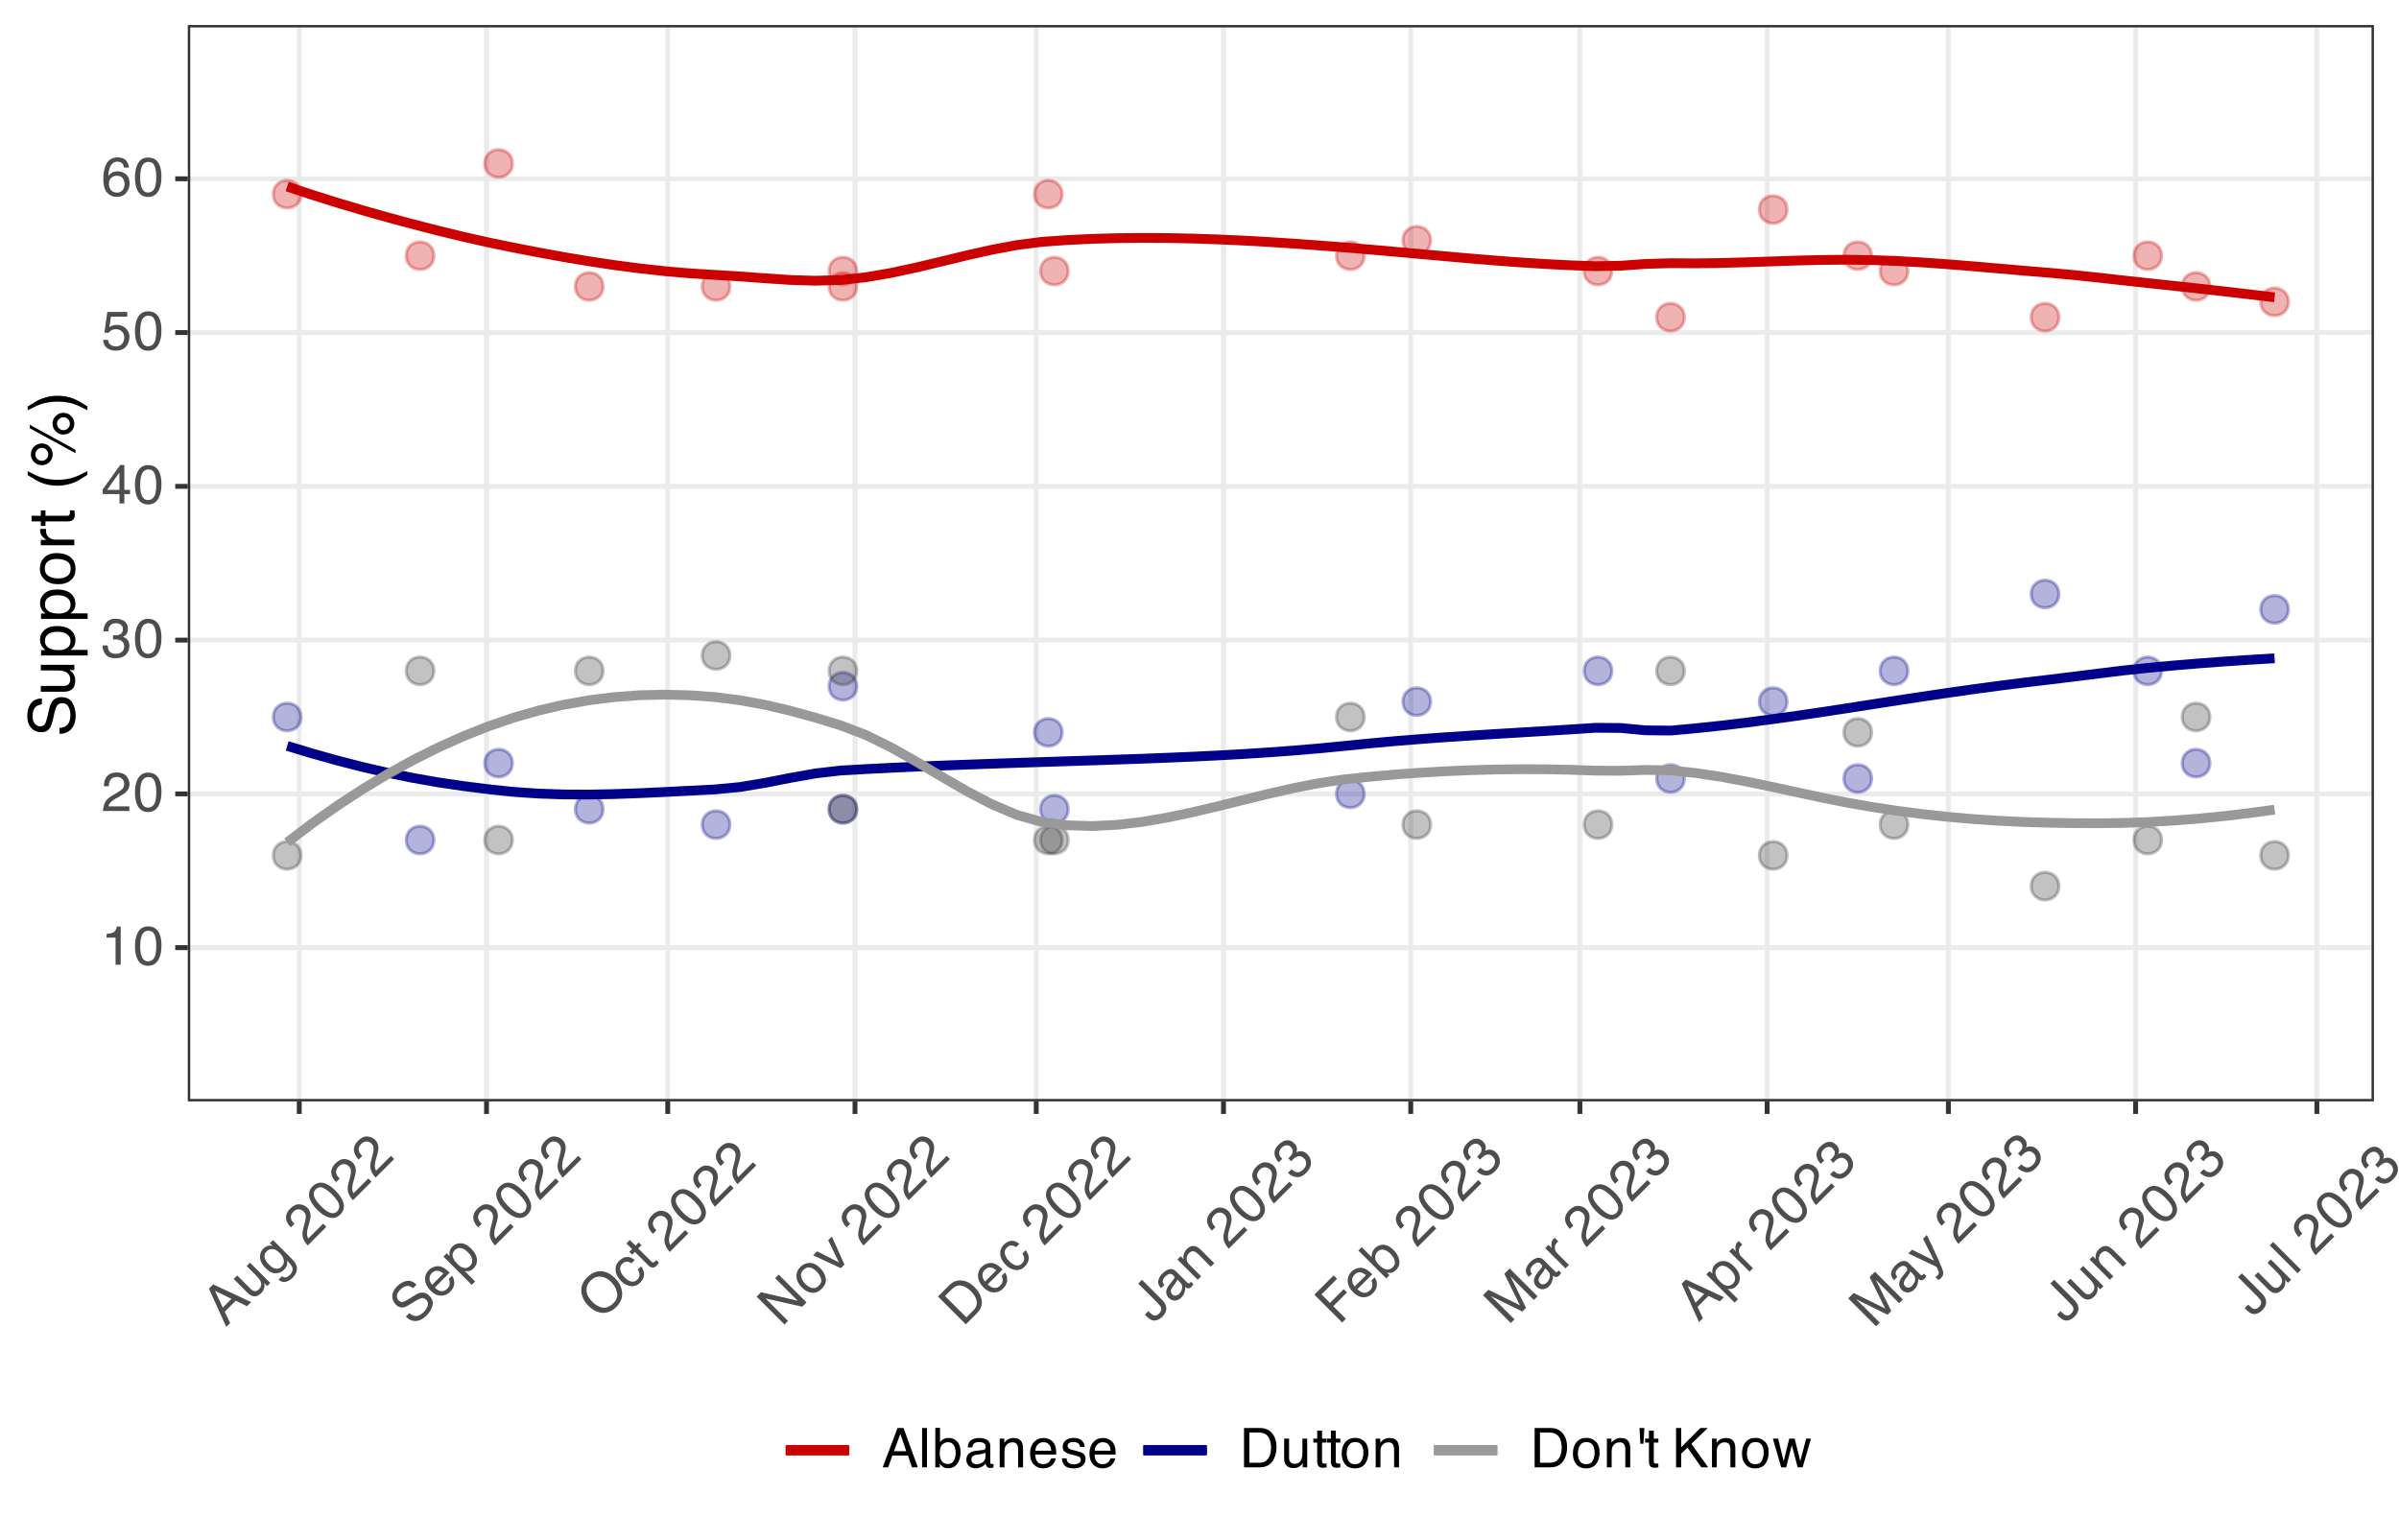 <?xml version="1.0" encoding="UTF-8"?>
<svg xmlns="http://www.w3.org/2000/svg" xmlns:xlink="http://www.w3.org/1999/xlink" width="525" height="337" viewBox="0 0 525 337">
<defs>
<g>
<g id="glyph-0-0">
<path d="M 0.391 0 L 0.391 -8.609 L 7.219 -8.609 L 7.219 0 Z M 6.141 -1.078 L 6.141 -7.531 L 1.469 -7.531 L 1.469 -1.078 Z M 6.141 -1.078 "/>
</g>
<g id="glyph-0-1">
<path d="M 1.156 -5.938 L 1.156 -6.75 C 1.914 -6.82 2.441 -6.945 2.734 -7.125 C 3.035 -7.301 3.266 -7.711 3.422 -8.359 L 4.25 -8.359 L 4.25 0 L 3.125 0 L 3.125 -5.938 Z M 1.156 -5.938 "/>
</g>
<g id="glyph-0-2">
<path d="M 3.25 -8.391 C 4.332 -8.391 5.117 -7.941 5.609 -7.047 C 5.984 -6.359 6.172 -5.41 6.172 -4.203 C 6.172 -3.066 6 -2.125 5.656 -1.375 C 5.164 -0.301 4.359 0.234 3.234 0.234 C 2.234 0.234 1.484 -0.203 0.984 -1.078 C 0.578 -1.816 0.375 -2.801 0.375 -4.031 C 0.375 -4.977 0.5 -5.797 0.75 -6.484 C 1.207 -7.754 2.039 -8.391 3.25 -8.391 Z M 3.234 -0.734 C 3.785 -0.734 4.223 -0.973 4.547 -1.453 C 4.867 -1.941 5.031 -2.848 5.031 -4.172 C 5.031 -5.117 4.91 -5.898 4.672 -6.516 C 4.441 -7.129 3.988 -7.438 3.312 -7.438 C 2.688 -7.438 2.227 -7.145 1.938 -6.562 C 1.656 -5.977 1.516 -5.117 1.516 -3.984 C 1.516 -3.129 1.609 -2.441 1.797 -1.922 C 2.078 -1.129 2.555 -0.734 3.234 -0.734 Z M 3.234 -0.734 "/>
</g>
<g id="glyph-0-3">
<path d="M 0.375 0 C 0.414 -0.719 0.566 -1.344 0.828 -1.875 C 1.086 -2.414 1.594 -2.906 2.344 -3.344 L 3.469 -4 C 3.969 -4.289 4.32 -4.539 4.531 -4.75 C 4.852 -5.07 5.016 -5.441 5.016 -5.859 C 5.016 -6.348 4.863 -6.734 4.562 -7.016 C 4.27 -7.305 3.883 -7.453 3.406 -7.453 C 2.676 -7.453 2.176 -7.18 1.906 -6.641 C 1.75 -6.336 1.664 -5.93 1.656 -5.422 L 0.578 -5.422 C 0.586 -6.148 0.723 -6.742 0.984 -7.203 C 1.441 -8.016 2.25 -8.422 3.406 -8.422 C 4.363 -8.422 5.062 -8.16 5.5 -7.641 C 5.945 -7.117 6.172 -6.539 6.172 -5.906 C 6.172 -5.238 5.938 -4.664 5.469 -4.188 C 5.195 -3.906 4.707 -3.566 4 -3.172 L 3.188 -2.734 C 2.812 -2.523 2.516 -2.32 2.297 -2.125 C 1.898 -1.789 1.648 -1.414 1.547 -1 L 6.141 -1 L 6.141 0 Z M 0.375 0 "/>
</g>
<g id="glyph-0-4">
<path d="M 3.125 0.234 C 2.125 0.234 1.398 -0.035 0.953 -0.578 C 0.504 -1.129 0.281 -1.797 0.281 -2.578 L 1.391 -2.578 C 1.43 -2.035 1.531 -1.641 1.688 -1.391 C 1.969 -0.953 2.461 -0.734 3.172 -0.734 C 3.734 -0.734 4.18 -0.879 4.516 -1.172 C 4.848 -1.473 5.016 -1.859 5.016 -2.328 C 5.016 -2.898 4.836 -3.301 4.484 -3.531 C 4.129 -3.77 3.641 -3.891 3.016 -3.891 C 2.941 -3.891 2.867 -3.883 2.797 -3.875 C 2.723 -3.875 2.648 -3.875 2.578 -3.875 L 2.578 -4.812 C 2.691 -4.789 2.785 -4.781 2.859 -4.781 C 2.93 -4.781 3.008 -4.781 3.094 -4.781 C 3.488 -4.781 3.812 -4.844 4.062 -4.969 C 4.508 -5.188 4.734 -5.578 4.734 -6.141 C 4.734 -6.555 4.582 -6.875 4.281 -7.094 C 3.988 -7.32 3.645 -7.438 3.25 -7.438 C 2.551 -7.438 2.066 -7.203 1.797 -6.734 C 1.648 -6.484 1.566 -6.117 1.547 -5.641 L 0.5 -5.641 C 0.5 -6.266 0.625 -6.797 0.875 -7.234 C 1.301 -8.016 2.055 -8.406 3.141 -8.406 C 3.992 -8.406 4.656 -8.211 5.125 -7.828 C 5.594 -7.453 5.828 -6.898 5.828 -6.172 C 5.828 -5.66 5.691 -5.242 5.422 -4.922 C 5.242 -4.723 5.02 -4.566 4.75 -4.453 C 5.188 -4.328 5.531 -4.094 5.781 -3.75 C 6.031 -3.406 6.156 -2.984 6.156 -2.484 C 6.156 -1.68 5.891 -1.023 5.359 -0.516 C 4.836 -0.016 4.094 0.234 3.125 0.234 Z M 3.125 0.234 "/>
</g>
<g id="glyph-0-5">
<path d="M 3.969 -2.969 L 3.969 -6.781 L 1.281 -2.969 Z M 3.984 0 L 3.984 -2.047 L 0.312 -2.047 L 0.312 -3.078 L 4.156 -8.422 L 5.047 -8.422 L 5.047 -2.969 L 6.281 -2.969 L 6.281 -2.047 L 5.047 -2.047 L 5.047 0 Z M 3.984 0 "/>
</g>
<g id="glyph-0-6">
<path d="M 1.484 -2.141 C 1.555 -1.535 1.836 -1.117 2.328 -0.891 C 2.578 -0.773 2.863 -0.719 3.188 -0.719 C 3.812 -0.719 4.273 -0.914 4.578 -1.312 C 4.879 -1.707 5.031 -2.148 5.031 -2.641 C 5.031 -3.223 4.848 -3.676 4.484 -4 C 4.129 -4.32 3.703 -4.484 3.203 -4.484 C 2.836 -4.484 2.523 -4.41 2.266 -4.266 C 2.004 -4.129 1.785 -3.938 1.609 -3.688 L 0.688 -3.734 L 1.328 -8.25 L 5.688 -8.25 L 5.688 -7.234 L 2.125 -7.234 L 1.766 -4.906 C 1.961 -5.051 2.148 -5.16 2.328 -5.234 C 2.641 -5.359 3 -5.422 3.406 -5.422 C 4.176 -5.422 4.828 -5.172 5.359 -4.672 C 5.898 -4.18 6.172 -3.555 6.172 -2.797 C 6.172 -2.004 5.922 -1.301 5.422 -0.688 C 4.93 -0.082 4.148 0.219 3.078 0.219 C 2.398 0.219 1.797 0.023 1.266 -0.359 C 0.742 -0.742 0.453 -1.336 0.391 -2.141 Z M 1.484 -2.141 "/>
</g>
<g id="glyph-0-7">
<path d="M 3.516 -8.422 C 4.453 -8.422 5.102 -8.176 5.469 -7.688 C 5.844 -7.207 6.031 -6.707 6.031 -6.188 L 4.984 -6.188 C 4.922 -6.52 4.82 -6.781 4.688 -6.969 C 4.426 -7.32 4.039 -7.5 3.531 -7.5 C 2.938 -7.5 2.461 -7.223 2.109 -6.672 C 1.766 -6.129 1.578 -5.352 1.547 -4.344 C 1.785 -4.695 2.086 -4.961 2.453 -5.141 C 2.785 -5.297 3.16 -5.375 3.578 -5.375 C 4.285 -5.375 4.898 -5.148 5.422 -4.703 C 5.941 -4.254 6.203 -3.582 6.203 -2.688 C 6.203 -1.926 5.953 -1.25 5.453 -0.656 C 4.961 -0.07 4.258 0.219 3.344 0.219 C 2.551 0.219 1.867 -0.078 1.297 -0.672 C 0.734 -1.273 0.453 -2.281 0.453 -3.688 C 0.453 -4.727 0.578 -5.613 0.828 -6.344 C 1.316 -7.727 2.211 -8.422 3.516 -8.422 Z M 3.438 -0.719 C 3.988 -0.719 4.398 -0.906 4.672 -1.281 C 4.953 -1.656 5.094 -2.098 5.094 -2.609 C 5.094 -3.035 4.969 -3.441 4.719 -3.828 C 4.477 -4.211 4.031 -4.406 3.375 -4.406 C 2.926 -4.406 2.531 -4.254 2.188 -3.953 C 1.844 -3.66 1.672 -3.211 1.672 -2.609 C 1.672 -2.078 1.828 -1.629 2.141 -1.266 C 2.453 -0.898 2.883 -0.719 3.438 -0.719 Z M 3.438 -0.719 "/>
</g>
<g id="glyph-0-8">
<path d="M 5.328 -3.531 L 4.031 -7.328 L 2.641 -3.531 Z M 3.422 -8.609 L 4.734 -8.609 L 7.859 0 L 6.578 0 L 5.703 -2.578 L 2.297 -2.578 L 1.375 0 L 0.172 0 Z M 3.422 -8.609 "/>
</g>
<g id="glyph-0-9">
<path d="M 0.797 -8.609 L 1.859 -8.609 L 1.859 0 L 0.797 0 Z M 0.797 -8.609 "/>
</g>
<g id="glyph-0-10">
<path d="M 0.688 -8.641 L 1.719 -8.641 L 1.719 -5.516 C 1.945 -5.816 2.223 -6.047 2.547 -6.203 C 2.867 -6.359 3.219 -6.438 3.594 -6.438 C 4.375 -6.438 5.004 -6.164 5.484 -5.625 C 5.973 -5.094 6.219 -4.305 6.219 -3.266 C 6.219 -2.266 5.977 -1.438 5.5 -0.781 C 5.02 -0.125 4.352 0.203 3.5 0.203 C 3.02 0.203 2.617 0.086 2.297 -0.141 C 2.098 -0.285 1.891 -0.504 1.672 -0.797 L 1.672 0 L 0.688 0 Z M 3.438 -0.734 C 4.008 -0.734 4.438 -0.957 4.719 -1.406 C 5 -1.863 5.141 -2.461 5.141 -3.203 C 5.141 -3.867 5 -4.414 4.719 -4.844 C 4.438 -5.281 4.02 -5.5 3.469 -5.5 C 2.988 -5.5 2.566 -5.32 2.203 -4.969 C 1.836 -4.613 1.656 -4.023 1.656 -3.203 C 1.656 -2.617 1.727 -2.141 1.875 -1.766 C 2.156 -1.078 2.676 -0.734 3.438 -0.734 Z M 3.438 -0.734 "/>
</g>
<g id="glyph-0-11">
<path d="M 1.578 -1.672 C 1.578 -1.367 1.688 -1.129 1.906 -0.953 C 2.133 -0.773 2.398 -0.688 2.703 -0.688 C 3.078 -0.688 3.438 -0.77 3.781 -0.938 C 4.375 -1.227 4.672 -1.695 4.672 -2.344 L 4.672 -3.188 C 4.535 -3.113 4.363 -3.047 4.156 -2.984 C 3.957 -2.93 3.758 -2.895 3.562 -2.875 L 2.938 -2.797 C 2.551 -2.742 2.258 -2.66 2.062 -2.547 C 1.738 -2.367 1.578 -2.078 1.578 -1.672 Z M 4.141 -3.797 C 4.379 -3.828 4.539 -3.93 4.625 -4.109 C 4.664 -4.203 4.688 -4.336 4.688 -4.516 C 4.688 -4.867 4.555 -5.125 4.297 -5.281 C 4.047 -5.445 3.688 -5.531 3.219 -5.531 C 2.664 -5.531 2.273 -5.383 2.047 -5.094 C 1.91 -4.926 1.82 -4.68 1.781 -4.359 L 0.797 -4.359 C 0.816 -5.129 1.066 -5.664 1.547 -5.969 C 2.035 -6.27 2.598 -6.422 3.234 -6.422 C 3.973 -6.422 4.57 -6.281 5.031 -6 C 5.488 -5.719 5.719 -5.281 5.719 -4.688 L 5.719 -1.078 C 5.719 -0.973 5.738 -0.883 5.781 -0.812 C 5.832 -0.75 5.93 -0.719 6.078 -0.719 C 6.117 -0.719 6.164 -0.719 6.219 -0.719 C 6.281 -0.727 6.348 -0.738 6.422 -0.75 L 6.422 0.031 C 6.254 0.07 6.125 0.098 6.031 0.109 C 5.945 0.129 5.832 0.141 5.688 0.141 C 5.32 0.141 5.062 0.008 4.906 -0.25 C 4.812 -0.383 4.75 -0.578 4.719 -0.828 C 4.5 -0.547 4.188 -0.301 3.781 -0.094 C 3.383 0.113 2.945 0.219 2.469 0.219 C 1.883 0.219 1.406 0.039 1.031 -0.312 C 0.664 -0.664 0.484 -1.109 0.484 -1.641 C 0.484 -2.223 0.664 -2.676 1.031 -3 C 1.395 -3.32 1.867 -3.52 2.453 -3.594 Z M 3.266 -6.422 Z M 3.266 -6.422 "/>
</g>
<g id="glyph-0-12">
<path d="M 0.781 -6.281 L 1.781 -6.281 L 1.781 -5.391 C 2.07 -5.754 2.383 -6.016 2.719 -6.172 C 3.051 -6.336 3.422 -6.422 3.828 -6.422 C 4.711 -6.422 5.312 -6.109 5.625 -5.484 C 5.801 -5.141 5.891 -4.656 5.891 -4.031 L 5.891 0 L 4.812 0 L 4.812 -3.953 C 4.812 -4.336 4.754 -4.645 4.641 -4.875 C 4.453 -5.27 4.113 -5.469 3.625 -5.469 C 3.375 -5.469 3.172 -5.441 3.016 -5.391 C 2.723 -5.305 2.469 -5.133 2.25 -4.875 C 2.07 -4.664 1.957 -4.453 1.906 -4.234 C 1.852 -4.016 1.828 -3.695 1.828 -3.281 L 1.828 0 L 0.781 0 Z M 3.25 -6.422 Z M 3.25 -6.422 "/>
</g>
<g id="glyph-0-13">
<path d="M 3.391 -6.422 C 3.836 -6.422 4.27 -6.316 4.688 -6.109 C 5.102 -5.898 5.422 -5.629 5.641 -5.297 C 5.848 -4.973 5.988 -4.602 6.062 -4.188 C 6.125 -3.895 6.156 -3.43 6.156 -2.797 L 1.547 -2.797 C 1.566 -2.16 1.719 -1.648 2 -1.266 C 2.281 -0.879 2.719 -0.688 3.312 -0.688 C 3.863 -0.688 4.301 -0.867 4.625 -1.234 C 4.812 -1.441 4.945 -1.688 5.031 -1.969 L 6.062 -1.969 C 6.039 -1.738 5.953 -1.484 5.797 -1.203 C 5.641 -0.922 5.469 -0.688 5.281 -0.5 C 4.957 -0.188 4.555 0.02 4.078 0.125 C 3.828 0.188 3.539 0.219 3.219 0.219 C 2.438 0.219 1.773 -0.062 1.234 -0.625 C 0.691 -1.195 0.422 -1.992 0.422 -3.016 C 0.422 -4.023 0.691 -4.844 1.234 -5.469 C 1.785 -6.102 2.504 -6.422 3.391 -6.422 Z M 5.062 -3.641 C 5.02 -4.098 4.922 -4.461 4.766 -4.734 C 4.484 -5.242 4.004 -5.5 3.328 -5.5 C 2.836 -5.5 2.426 -5.32 2.094 -4.969 C 1.77 -4.625 1.598 -4.18 1.578 -3.641 Z M 3.281 -6.422 Z M 3.281 -6.422 "/>
</g>
<g id="glyph-0-14">
<path d="M 1.406 -1.969 C 1.438 -1.613 1.523 -1.344 1.672 -1.156 C 1.93 -0.82 2.391 -0.656 3.047 -0.656 C 3.441 -0.656 3.785 -0.738 4.078 -0.906 C 4.379 -1.07 4.531 -1.332 4.531 -1.688 C 4.531 -1.957 4.41 -2.164 4.172 -2.312 C 4.016 -2.395 3.711 -2.492 3.266 -2.609 L 2.422 -2.812 C 1.891 -2.945 1.5 -3.098 1.25 -3.266 C 0.789 -3.547 0.562 -3.941 0.562 -4.453 C 0.562 -5.047 0.773 -5.523 1.203 -5.891 C 1.629 -6.254 2.207 -6.438 2.938 -6.438 C 3.875 -6.438 4.551 -6.16 4.969 -5.609 C 5.238 -5.254 5.367 -4.875 5.359 -4.469 L 4.359 -4.469 C 4.336 -4.707 4.254 -4.926 4.109 -5.125 C 3.867 -5.395 3.445 -5.531 2.844 -5.531 C 2.445 -5.531 2.145 -5.453 1.938 -5.297 C 1.738 -5.148 1.641 -4.953 1.641 -4.703 C 1.641 -4.43 1.773 -4.211 2.047 -4.047 C 2.203 -3.953 2.43 -3.867 2.734 -3.797 L 3.422 -3.625 C 4.18 -3.438 4.691 -3.258 4.953 -3.094 C 5.359 -2.82 5.562 -2.395 5.562 -1.812 C 5.562 -1.258 5.348 -0.781 4.922 -0.375 C 4.504 0.031 3.863 0.234 3 0.234 C 2.062 0.234 1.395 0.023 1 -0.391 C 0.613 -0.816 0.41 -1.344 0.391 -1.969 Z M 2.953 -6.422 Z M 2.953 -6.422 "/>
</g>
<g id="glyph-0-15">
<path d="M 4.219 -1 C 4.613 -1 4.938 -1.039 5.188 -1.125 C 5.645 -1.27 6.02 -1.562 6.312 -2 C 6.539 -2.344 6.703 -2.785 6.797 -3.328 C 6.859 -3.66 6.891 -3.961 6.891 -4.234 C 6.891 -5.305 6.676 -6.133 6.25 -6.719 C 5.832 -7.312 5.148 -7.609 4.203 -7.609 L 2.141 -7.609 L 2.141 -1 Z M 0.969 -8.609 L 4.453 -8.609 C 5.641 -8.609 6.555 -8.188 7.203 -7.344 C 7.785 -6.594 8.078 -5.625 8.078 -4.438 C 8.078 -3.52 7.906 -2.691 7.562 -1.953 C 6.957 -0.648 5.914 0 4.438 0 L 0.969 0 Z M 0.969 -8.609 "/>
</g>
<g id="glyph-0-16">
<path d="M 1.828 -6.281 L 1.828 -2.109 C 1.828 -1.785 1.879 -1.523 1.984 -1.328 C 2.172 -0.953 2.52 -0.766 3.031 -0.766 C 3.758 -0.766 4.258 -1.094 4.531 -1.75 C 4.676 -2.102 4.75 -2.582 4.75 -3.188 L 4.75 -6.281 L 5.797 -6.281 L 5.797 0 L 4.812 0 L 4.812 -0.922 C 4.676 -0.68 4.508 -0.484 4.312 -0.328 C 3.906 0.004 3.414 0.172 2.844 0.172 C 1.945 0.172 1.336 -0.129 1.016 -0.734 C 0.836 -1.047 0.75 -1.473 0.75 -2.016 L 0.75 -6.281 Z M 3.281 -6.422 Z M 3.281 -6.422 "/>
</g>
<g id="glyph-0-17">
<path d="M 0.984 -8.031 L 2.047 -8.031 L 2.047 -6.281 L 3.047 -6.281 L 3.047 -5.422 L 2.047 -5.422 L 2.047 -1.312 C 2.047 -1.094 2.125 -0.945 2.281 -0.875 C 2.352 -0.832 2.488 -0.812 2.688 -0.812 C 2.738 -0.812 2.789 -0.812 2.844 -0.812 C 2.906 -0.82 2.973 -0.828 3.047 -0.828 L 3.047 0 C 2.93 0.031 2.805 0.051 2.672 0.062 C 2.547 0.082 2.406 0.094 2.25 0.094 C 1.758 0.094 1.426 -0.031 1.25 -0.281 C 1.07 -0.531 0.984 -0.859 0.984 -1.266 L 0.984 -5.422 L 0.141 -5.422 L 0.141 -6.281 L 0.984 -6.281 Z M 0.984 -8.031 "/>
</g>
<g id="glyph-0-18">
<path d="M 3.266 -0.688 C 3.961 -0.688 4.441 -0.945 4.703 -1.469 C 4.961 -2 5.094 -2.586 5.094 -3.234 C 5.094 -3.828 5 -4.305 4.812 -4.672 C 4.508 -5.242 4 -5.531 3.281 -5.531 C 2.633 -5.531 2.164 -5.285 1.875 -4.797 C 1.582 -4.305 1.438 -3.711 1.438 -3.016 C 1.438 -2.348 1.582 -1.789 1.875 -1.344 C 2.164 -0.906 2.629 -0.688 3.266 -0.688 Z M 3.312 -6.453 C 4.113 -6.453 4.789 -6.18 5.344 -5.641 C 5.906 -5.109 6.188 -4.316 6.188 -3.266 C 6.188 -2.254 5.941 -1.414 5.453 -0.75 C 4.961 -0.094 4.203 0.234 3.172 0.234 C 2.305 0.234 1.617 -0.055 1.109 -0.641 C 0.598 -1.234 0.344 -2.02 0.344 -3 C 0.344 -4.051 0.609 -4.891 1.141 -5.516 C 1.68 -6.141 2.406 -6.453 3.312 -6.453 Z M 3.266 -6.422 Z M 3.266 -6.422 "/>
</g>
<g id="glyph-0-19">
<path d="M 1.984 -8.609 L 1.781 -5.156 L 1.109 -5.156 L 0.922 -8.609 Z M 1.984 -8.609 "/>
</g>
<g id="glyph-0-20">
</g>
<g id="glyph-0-21">
<path d="M 0.922 -8.609 L 2.047 -8.609 L 2.047 -4.406 L 6.25 -8.609 L 7.859 -8.609 L 4.281 -5.141 L 7.953 0 L 6.438 0 L 3.422 -4.312 L 2.047 -3 L 2.047 0 L 0.922 0 Z M 0.922 -8.609 "/>
</g>
<g id="glyph-0-22">
<path d="M 1.266 -6.281 L 2.469 -1.328 L 3.688 -6.281 L 4.875 -6.281 L 6.109 -1.359 L 7.391 -6.281 L 8.438 -6.281 L 6.625 0 L 5.531 0 L 4.25 -4.859 L 3.016 0 L 1.922 0 L 0.109 -6.281 Z M 1.266 -6.281 "/>
</g>
<g id="glyph-1-0">
<path d="M 0.281 -0.281 L -5.812 -6.375 L -0.984 -11.203 L 5.109 -5.109 Z M 3.578 -5.109 L -0.984 -9.672 L -4.297 -6.359 L 0.266 -1.797 Z M 3.578 -5.109 "/>
</g>
<g id="glyph-1-1">
<path d="M 1.266 -6.266 L -2.344 -8.031 L -0.641 -4.359 Z M -3.672 -8.516 L -2.75 -9.438 L 5.562 -5.562 L 4.656 -4.656 L 2.203 -5.859 L -0.203 -3.453 L 0.969 -0.969 L 0.125 -0.125 Z M -3.672 -8.516 "/>
</g>
<g id="glyph-1-2">
<path d="M -3.141 -5.734 L -0.188 -2.781 C 0.031 -2.562 0.25 -2.414 0.469 -2.344 C 0.863 -2.219 1.238 -2.332 1.594 -2.688 C 2.113 -3.207 2.238 -3.789 1.969 -4.438 C 1.82 -4.789 1.535 -5.18 1.109 -5.609 L -1.078 -7.797 L -0.344 -8.531 L 4.094 -4.094 L 3.406 -3.406 L 2.75 -4.062 C 2.832 -3.789 2.852 -3.531 2.812 -3.281 C 2.77 -2.758 2.547 -2.297 2.141 -1.891 C 1.504 -1.254 0.859 -1.035 0.203 -1.234 C -0.141 -1.328 -0.504 -1.566 -0.891 -1.953 L -3.906 -4.969 Z M -2.234 -6.859 Z M -2.234 -6.859 "/>
</g>
<g id="glyph-1-3">
<path d="M -2.406 -6.625 C -2.051 -6.977 -1.66 -7.203 -1.234 -7.297 C -0.992 -7.328 -0.707 -7.32 -0.375 -7.281 L -0.938 -7.844 L -0.25 -8.531 L 3.781 -4.5 C 4.344 -3.938 4.707 -3.414 4.875 -2.938 C 5.164 -2.02 4.879 -1.129 4.016 -0.266 C 3.535 0.211 3.023 0.504 2.484 0.609 C 1.953 0.723 1.438 0.57 0.938 0.156 L 1.703 -0.609 C 1.93 -0.441 2.156 -0.352 2.375 -0.344 C 2.707 -0.344 3.055 -0.523 3.422 -0.891 C 3.992 -1.461 4.164 -2.039 3.938 -2.625 C 3.801 -2.969 3.422 -3.441 2.797 -4.047 C 2.879 -3.672 2.875 -3.32 2.781 -3 C 2.688 -2.676 2.469 -2.344 2.125 -2 C 1.645 -1.52 1.051 -1.27 0.344 -1.25 C -0.363 -1.227 -1.113 -1.613 -1.906 -2.406 C -2.645 -3.145 -3.039 -3.906 -3.094 -4.688 C -3.145 -5.469 -2.914 -6.113 -2.406 -6.625 Z M 1.203 -5.703 C 0.66 -6.242 0.145 -6.531 -0.344 -6.562 C -0.844 -6.602 -1.266 -6.453 -1.609 -6.109 C -2.141 -5.578 -2.25 -4.969 -1.938 -4.281 C -1.789 -3.926 -1.504 -3.535 -1.078 -3.109 C -0.578 -2.609 -0.094 -2.328 0.375 -2.266 C 0.844 -2.203 1.25 -2.344 1.594 -2.688 C 2.133 -3.227 2.266 -3.848 1.984 -4.547 C 1.836 -4.941 1.578 -5.328 1.203 -5.703 Z M -2.344 -6.75 Z M -2.344 -6.75 "/>
</g>
<g id="glyph-1-4">
</g>
<g id="glyph-1-5">
<path d="M 0.266 -0.266 C -0.211 -0.805 -0.551 -1.359 -0.75 -1.922 C -0.945 -2.484 -0.93 -3.18 -0.703 -4.016 L -0.375 -5.281 C -0.227 -5.844 -0.156 -6.27 -0.156 -6.562 C -0.156 -7.02 -0.301 -7.395 -0.594 -7.688 C -0.938 -8.031 -1.312 -8.195 -1.719 -8.188 C -2.133 -8.188 -2.516 -8.016 -2.859 -7.672 C -3.367 -7.16 -3.535 -6.617 -3.359 -6.047 C -3.242 -5.723 -3.008 -5.375 -2.656 -5 L -3.422 -4.234 C -3.93 -4.766 -4.254 -5.285 -4.391 -5.797 C -4.641 -6.691 -4.359 -7.547 -3.547 -8.359 C -2.867 -9.035 -2.188 -9.344 -1.5 -9.281 C -0.82 -9.227 -0.258 -8.977 0.188 -8.531 C 0.656 -8.062 0.891 -7.492 0.891 -6.828 C 0.91 -6.43 0.805 -5.848 0.578 -5.078 L 0.312 -4.188 C 0.195 -3.781 0.133 -3.426 0.125 -3.125 C 0.07 -2.613 0.16 -2.172 0.391 -1.797 L 3.641 -5.047 L 4.344 -4.344 Z M 0.266 -0.266 "/>
</g>
<g id="glyph-1-6">
<path d="M -3.641 -8.234 C -2.867 -9.004 -1.992 -9.242 -1.016 -8.953 C -0.266 -8.723 0.535 -8.18 1.391 -7.328 C 2.191 -6.523 2.738 -5.738 3.031 -4.969 C 3.445 -3.863 3.254 -2.91 2.453 -2.109 C 1.742 -1.398 0.906 -1.188 -0.062 -1.469 C -0.875 -1.695 -1.711 -2.242 -2.578 -3.109 C -3.254 -3.785 -3.742 -4.453 -4.047 -5.109 C -4.629 -6.336 -4.492 -7.379 -3.641 -8.234 Z M 1.766 -2.797 C 2.16 -3.191 2.301 -3.676 2.188 -4.25 C 2.07 -4.82 1.547 -5.578 0.609 -6.516 C -0.055 -7.18 -0.691 -7.648 -1.297 -7.922 C -1.898 -8.191 -2.441 -8.086 -2.922 -7.609 C -3.367 -7.16 -3.484 -6.629 -3.266 -6.016 C -3.047 -5.398 -2.535 -4.691 -1.734 -3.891 C -1.129 -3.285 -0.582 -2.863 -0.094 -2.625 C 0.664 -2.258 1.285 -2.316 1.766 -2.797 Z M 1.766 -2.797 "/>
</g>
<g id="glyph-1-7">
<path d="M -0.781 -3.156 C -0.414 -2.832 -0.055 -2.629 0.297 -2.547 C 0.984 -2.422 1.672 -2.703 2.359 -3.391 C 2.672 -3.703 2.906 -4.031 3.062 -4.375 C 3.395 -5.039 3.344 -5.594 2.906 -6.031 C 2.57 -6.363 2.223 -6.492 1.859 -6.422 C 1.516 -6.348 1.066 -6.141 0.516 -5.797 L -0.484 -5.172 C -1.141 -4.742 -1.656 -4.488 -2.031 -4.406 C -2.664 -4.289 -3.234 -4.484 -3.734 -4.984 C -4.285 -5.535 -4.551 -6.176 -4.531 -6.906 C -4.508 -7.633 -4.156 -8.344 -3.469 -9.031 C -2.82 -9.676 -2.117 -10.062 -1.359 -10.188 C -0.609 -10.32 0.102 -10.051 0.781 -9.375 L 0.016 -8.609 C -0.359 -8.898 -0.695 -9.062 -1 -9.094 C -1.57 -9.164 -2.16 -8.898 -2.766 -8.297 C -3.254 -7.805 -3.504 -7.352 -3.516 -6.938 C -3.523 -6.52 -3.391 -6.172 -3.109 -5.891 C -2.816 -5.598 -2.477 -5.508 -2.094 -5.625 C -1.832 -5.695 -1.352 -5.957 -0.656 -6.406 L 0.406 -7.062 C 0.906 -7.375 1.352 -7.562 1.75 -7.625 C 2.414 -7.727 3.02 -7.508 3.562 -6.969 C 4.227 -6.301 4.461 -5.578 4.266 -4.797 C 4.066 -4.016 3.641 -3.297 2.984 -2.641 C 2.223 -1.879 1.441 -1.473 0.641 -1.422 C -0.18 -1.391 -0.914 -1.707 -1.562 -2.375 Z M -3.406 -9.094 Z M -3.406 -9.094 "/>
</g>
<g id="glyph-1-8">
<path d="M -2.156 -6.938 C -1.832 -7.258 -1.445 -7.488 -1 -7.625 C -0.562 -7.77 -0.148 -7.805 0.234 -7.734 C 0.609 -7.648 0.969 -7.488 1.312 -7.25 C 1.57 -7.094 1.926 -6.789 2.375 -6.344 L -0.891 -3.078 C -0.422 -2.629 0.047 -2.367 0.516 -2.297 C 0.992 -2.234 1.441 -2.41 1.859 -2.828 C 2.242 -3.211 2.422 -3.648 2.391 -4.141 C 2.379 -4.422 2.305 -4.691 2.172 -4.953 L 2.891 -5.672 C 3.035 -5.504 3.156 -5.266 3.25 -4.953 C 3.344 -4.641 3.383 -4.352 3.375 -4.094 C 3.375 -3.633 3.242 -3.203 2.984 -2.797 C 2.848 -2.578 2.664 -2.352 2.438 -2.125 C 1.883 -1.57 1.211 -1.301 0.422 -1.312 C -0.359 -1.332 -1.109 -1.703 -1.828 -2.422 C -2.547 -3.141 -2.938 -3.914 -3 -4.75 C -3.062 -5.582 -2.781 -6.312 -2.156 -6.938 Z M 1 -6.156 C 0.645 -6.445 0.32 -6.633 0.031 -6.719 C -0.531 -6.883 -1.051 -6.727 -1.531 -6.25 C -1.883 -5.895 -2.051 -5.477 -2.031 -5 C -2.02 -4.531 -1.832 -4.094 -1.469 -3.688 Z M -2.234 -6.859 Z M -2.234 -6.859 "/>
</g>
<g id="glyph-1-9">
<path d="M 1.922 -2.922 C 2.266 -3.266 2.406 -3.695 2.344 -4.219 C 2.289 -4.75 1.973 -5.305 1.391 -5.891 C 1.047 -6.234 0.691 -6.484 0.328 -6.641 C -0.359 -6.93 -0.957 -6.82 -1.469 -6.312 C -1.988 -5.789 -2.082 -5.176 -1.75 -4.469 C -1.582 -4.094 -1.285 -3.691 -0.859 -3.266 C -0.516 -2.922 -0.172 -2.68 0.172 -2.547 C 0.816 -2.273 1.398 -2.398 1.922 -2.922 Z M -3.938 -4.906 L -3.203 -5.641 L -2.609 -5.047 C -2.66 -5.391 -2.656 -5.707 -2.594 -6 C -2.508 -6.414 -2.301 -6.789 -1.969 -7.125 C -1.457 -7.633 -0.832 -7.867 -0.094 -7.828 C 0.633 -7.797 1.359 -7.422 2.078 -6.703 C 3.047 -5.734 3.484 -4.797 3.391 -3.891 C 3.336 -3.297 3.098 -2.785 2.672 -2.359 C 2.336 -2.023 1.984 -1.816 1.609 -1.734 C 1.391 -1.703 1.098 -1.703 0.734 -1.734 L 3 0.531 L 2.25 1.281 Z M -3.938 -4.906 "/>
</g>
<g id="glyph-1-10">
<path d="M -2.984 -9.516 C -1.898 -10.598 -0.758 -11.051 0.438 -10.875 C 1.383 -10.738 2.273 -10.254 3.109 -9.422 C 4.016 -8.516 4.535 -7.523 4.672 -6.453 C 4.848 -5.211 4.438 -4.094 3.438 -3.094 C 2.5 -2.156 1.453 -1.723 0.297 -1.797 C -0.773 -1.91 -1.77 -2.426 -2.688 -3.344 C -3.508 -4.164 -4.004 -5.078 -4.172 -6.078 C -4.398 -7.348 -4.004 -8.492 -2.984 -9.516 Z M 2.797 -3.922 C 3.516 -4.641 3.773 -5.422 3.578 -6.266 C 3.391 -7.117 2.957 -7.883 2.281 -8.562 C 1.57 -9.27 0.812 -9.656 0 -9.719 C -0.82 -9.789 -1.555 -9.504 -2.203 -8.859 C -2.836 -8.223 -3.133 -7.488 -3.094 -6.656 C -3.051 -5.82 -2.613 -4.988 -1.781 -4.156 C -1.094 -3.469 -0.352 -3.062 0.438 -2.938 C 1.238 -2.82 2.023 -3.148 2.797 -3.922 Z M -2.953 -9.547 Z M -2.953 -9.547 "/>
</g>
<g id="glyph-1-11">
<path d="M -2.312 -6.812 C -1.812 -7.312 -1.281 -7.594 -0.719 -7.656 C -0.164 -7.727 0.438 -7.508 1.094 -7 L 0.359 -6.266 C 0.047 -6.492 -0.273 -6.617 -0.609 -6.641 C -0.953 -6.672 -1.301 -6.508 -1.656 -6.156 C -2.125 -5.688 -2.227 -5.113 -1.969 -4.438 C -1.801 -4 -1.5 -3.562 -1.062 -3.125 C -0.613 -2.676 -0.145 -2.395 0.344 -2.281 C 0.844 -2.176 1.289 -2.32 1.688 -2.719 C 2 -3.031 2.148 -3.367 2.141 -3.734 C 2.141 -4.109 2.008 -4.488 1.75 -4.875 L 2.484 -5.609 C 2.984 -4.941 3.203 -4.305 3.141 -3.703 C 3.078 -3.098 2.789 -2.539 2.281 -2.031 C 1.695 -1.445 1.02 -1.195 0.25 -1.281 C -0.52 -1.363 -1.219 -1.719 -1.844 -2.344 C -2.625 -3.125 -3.039 -3.914 -3.094 -4.719 C -3.156 -5.531 -2.895 -6.227 -2.312 -6.812 Z M -2.406 -6.688 Z M -2.406 -6.688 "/>
</g>
<g id="glyph-1-12">
<path d="M -4.969 -6.375 L -4.219 -7.125 L -2.984 -5.891 L -2.281 -6.594 L -1.672 -5.984 L -2.375 -5.281 L 0.531 -2.375 C 0.676 -2.227 0.828 -2.18 0.984 -2.234 C 1.066 -2.254 1.18 -2.336 1.328 -2.484 C 1.359 -2.516 1.395 -2.551 1.438 -2.594 C 1.477 -2.633 1.523 -2.68 1.578 -2.734 L 2.156 -2.156 C 2.094 -2.051 2.02 -1.945 1.938 -1.844 C 1.852 -1.738 1.758 -1.633 1.656 -1.531 C 1.312 -1.188 0.988 -1.039 0.688 -1.094 C 0.383 -1.145 0.094 -1.312 -0.188 -1.594 L -3.125 -4.531 L -3.734 -3.922 L -4.344 -4.531 L -3.734 -5.141 Z M -4.969 -6.375 "/>
</g>
<g id="glyph-1-13">
<path d="M -5.438 -6.75 L -4.469 -7.719 L 3.547 -5.859 L -1.391 -10.797 L -0.609 -11.578 L 5.484 -5.484 L 4.547 -4.547 L -3.484 -6.359 L 1.438 -1.438 L 0.656 -0.656 Z M -3.094 -9.094 Z M -3.094 -9.094 "/>
</g>
<g id="glyph-1-14">
<path d="M 1.828 -2.797 C 2.316 -3.285 2.469 -3.812 2.281 -4.375 C 2.094 -4.938 1.773 -5.441 1.328 -5.891 C 0.898 -6.316 0.492 -6.586 0.109 -6.703 C -0.516 -6.891 -1.082 -6.727 -1.594 -6.219 C -2.039 -5.77 -2.195 -5.27 -2.062 -4.719 C -1.926 -4.164 -1.609 -3.641 -1.109 -3.141 C -0.641 -2.672 -0.145 -2.383 0.375 -2.281 C 0.895 -2.176 1.379 -2.348 1.828 -2.797 Z M -2.219 -6.906 C -1.656 -7.469 -0.984 -7.754 -0.203 -7.766 C 0.566 -7.785 1.32 -7.426 2.062 -6.688 C 2.781 -5.969 3.203 -5.203 3.328 -4.391 C 3.453 -3.578 3.148 -2.805 2.422 -2.078 C 1.805 -1.461 1.109 -1.18 0.328 -1.234 C -0.441 -1.297 -1.176 -1.676 -1.875 -2.375 C -2.613 -3.113 -3.016 -3.891 -3.078 -4.703 C -3.148 -5.523 -2.863 -6.258 -2.219 -6.906 Z M -2.234 -6.859 Z M -2.234 -6.859 "/>
</g>
<g id="glyph-1-15">
<path d="M -3.516 -5.359 L 1.266 -2.922 L -1.094 -7.781 L -0.281 -8.594 L 2.469 -2.469 L 1.672 -1.672 L -4.391 -4.484 Z M -3.516 -5.359 "/>
</g>
<g id="glyph-1-16">
<path d="M 2.281 -3.688 C 2.562 -3.969 2.758 -4.227 2.875 -4.469 C 3.094 -4.895 3.148 -5.367 3.047 -5.891 C 2.961 -6.285 2.766 -6.711 2.453 -7.172 C 2.266 -7.441 2.07 -7.676 1.875 -7.875 C 1.125 -8.625 0.395 -9.055 -0.312 -9.172 C -1.031 -9.297 -1.727 -9.02 -2.406 -8.344 L -3.859 -6.891 L 0.812 -2.219 Z M -5.406 -6.781 L -2.938 -9.25 C -2.102 -10.082 -1.156 -10.426 -0.094 -10.281 C 0.852 -10.164 1.742 -9.691 2.578 -8.859 C 3.223 -8.211 3.688 -7.5 3.969 -6.719 C 4.457 -5.375 4.18 -4.18 3.141 -3.141 L 0.688 -0.688 Z M -5.406 -6.781 "/>
</g>
<g id="glyph-1-17">
<path d="M 1.828 -5.453 C 2.336 -4.941 2.656 -4.469 2.781 -4.031 C 3.031 -3.219 2.758 -2.414 1.969 -1.625 C 1.508 -1.164 0.992 -0.898 0.422 -0.828 C -0.148 -0.754 -0.754 -1.035 -1.391 -1.672 L -1.828 -2.109 L -1.047 -2.891 L -0.609 -2.453 C -0.273 -2.117 0.047 -1.941 0.359 -1.922 C 0.672 -1.898 0.984 -2.047 1.297 -2.359 C 1.734 -2.797 1.875 -3.238 1.719 -3.688 C 1.602 -3.945 1.289 -4.332 0.781 -4.844 L -3.281 -8.906 L -2.453 -9.734 Z M 1.828 -5.453 "/>
</g>
<g id="glyph-1-18">
<path d="M -0.078 -2.297 C 0.141 -2.078 0.391 -1.984 0.672 -2.016 C 0.961 -2.055 1.211 -2.18 1.422 -2.391 C 1.691 -2.66 1.891 -2.973 2.016 -3.328 C 2.223 -3.953 2.098 -4.492 1.641 -4.953 L 1.047 -5.547 C 1.004 -5.398 0.93 -5.238 0.828 -5.062 C 0.723 -4.883 0.609 -4.711 0.484 -4.547 L 0.094 -4.062 C -0.133 -3.75 -0.281 -3.477 -0.344 -3.25 C -0.445 -2.895 -0.359 -2.578 -0.078 -2.297 Z M 0.234 -5.609 C 0.391 -5.805 0.43 -5.992 0.359 -6.172 C 0.328 -6.266 0.25 -6.375 0.125 -6.5 C -0.125 -6.75 -0.395 -6.836 -0.688 -6.766 C -0.988 -6.703 -1.301 -6.508 -1.625 -6.188 C -2.02 -5.789 -2.195 -5.414 -2.156 -5.062 C -2.133 -4.832 -2.02 -4.594 -1.812 -4.344 L -2.516 -3.641 C -3.055 -4.203 -3.258 -4.758 -3.125 -5.312 C -3 -5.875 -2.711 -6.379 -2.266 -6.828 C -1.734 -7.359 -1.207 -7.688 -0.688 -7.812 C -0.156 -7.926 0.316 -7.773 0.734 -7.359 L 3.281 -4.812 C 3.352 -4.738 3.426 -4.691 3.5 -4.672 C 3.582 -4.66 3.676 -4.707 3.781 -4.812 C 3.812 -4.844 3.848 -4.879 3.891 -4.922 C 3.93 -4.961 3.973 -5.016 4.016 -5.078 L 4.562 -4.531 C 4.469 -4.375 4.395 -4.258 4.344 -4.188 C 4.289 -4.113 4.211 -4.023 4.109 -3.922 C 3.859 -3.672 3.586 -3.578 3.297 -3.641 C 3.129 -3.68 2.953 -3.773 2.766 -3.922 C 2.805 -3.566 2.754 -3.172 2.609 -2.734 C 2.473 -2.305 2.238 -1.926 1.906 -1.594 C 1.488 -1.176 1.023 -0.961 0.516 -0.953 C 0.004 -0.941 -0.438 -1.125 -0.812 -1.5 C -1.227 -1.914 -1.422 -2.363 -1.391 -2.844 C -1.367 -3.332 -1.176 -3.812 -0.812 -4.281 Z M -2.234 -6.859 Z M -2.234 -6.859 "/>
</g>
<g id="glyph-1-19">
<path d="M -3.891 -4.984 L -3.172 -5.703 L -2.547 -5.078 C -2.609 -5.535 -2.578 -5.941 -2.453 -6.297 C -2.328 -6.648 -2.125 -6.969 -1.844 -7.25 C -1.219 -7.875 -0.566 -8.078 0.109 -7.859 C 0.473 -7.742 0.879 -7.461 1.328 -7.016 L 4.172 -4.172 L 3.406 -3.406 L 0.609 -6.203 C 0.336 -6.473 0.078 -6.648 -0.172 -6.734 C -0.578 -6.867 -0.953 -6.766 -1.297 -6.422 C -1.473 -6.242 -1.602 -6.082 -1.688 -5.938 C -1.82 -5.676 -1.879 -5.379 -1.859 -5.047 C -1.828 -4.766 -1.754 -4.531 -1.641 -4.344 C -1.523 -4.156 -1.316 -3.91 -1.016 -3.609 L 1.297 -1.297 L 0.547 -0.547 Z M -2.25 -6.844 Z M -2.25 -6.844 "/>
</g>
<g id="glyph-1-20">
<path d="M 2.375 -2.031 C 1.676 -1.332 0.973 -1.02 0.266 -1.094 C -0.441 -1.164 -1.07 -1.477 -1.625 -2.031 L -0.844 -2.812 C -0.426 -2.457 -0.078 -2.242 0.203 -2.172 C 0.711 -2.055 1.223 -2.254 1.734 -2.766 C 2.129 -3.16 2.336 -3.582 2.359 -4.031 C 2.379 -4.477 2.227 -4.863 1.906 -5.188 C 1.5 -5.594 1.086 -5.754 0.672 -5.672 C 0.254 -5.586 -0.176 -5.32 -0.625 -4.875 C -0.664 -4.832 -0.707 -4.781 -0.75 -4.719 C -0.801 -4.664 -0.852 -4.613 -0.906 -4.562 L -1.578 -5.234 C -1.484 -5.285 -1.41 -5.336 -1.359 -5.391 C -1.305 -5.441 -1.25 -5.5 -1.188 -5.562 C -0.906 -5.844 -0.723 -6.117 -0.641 -6.391 C -0.484 -6.859 -0.602 -7.289 -1 -7.688 C -1.289 -7.977 -1.617 -8.098 -1.984 -8.047 C -2.359 -8.004 -2.688 -7.844 -2.969 -7.562 C -3.457 -7.07 -3.633 -6.562 -3.5 -6.031 C -3.426 -5.75 -3.223 -5.43 -2.891 -5.078 L -3.625 -4.344 C -4.07 -4.789 -4.359 -5.254 -4.484 -5.734 C -4.734 -6.586 -4.477 -7.395 -3.719 -8.156 C -3.113 -8.758 -2.508 -9.094 -1.906 -9.156 C -1.312 -9.227 -0.754 -9.004 -0.234 -8.484 C 0.117 -8.129 0.312 -7.738 0.344 -7.312 C 0.363 -7.039 0.316 -6.773 0.203 -6.516 C 0.609 -6.734 1.02 -6.805 1.438 -6.734 C 1.863 -6.672 2.254 -6.461 2.609 -6.109 C 3.172 -5.547 3.441 -4.895 3.422 -4.156 C 3.41 -3.426 3.062 -2.719 2.375 -2.031 Z M 2.375 -2.031 "/>
</g>
<g id="glyph-1-21">
<path d="M -5.359 -6.828 L -1.141 -11.047 L -0.391 -10.297 L -3.797 -6.891 L -1.938 -5.031 L 1.062 -8.031 L 1.781 -7.312 L -1.219 -4.312 L 1.547 -1.547 L 0.734 -0.734 Z M -5.359 -6.828 "/>
</g>
<g id="glyph-1-22">
<path d="M -5.625 -6.594 L -4.891 -7.328 L -2.688 -5.125 C -2.738 -5.488 -2.703 -5.836 -2.578 -6.172 C -2.461 -6.516 -2.27 -6.82 -2 -7.094 C -1.445 -7.645 -0.812 -7.898 -0.094 -7.859 C 0.625 -7.816 1.348 -7.43 2.078 -6.703 C 2.785 -5.992 3.203 -5.238 3.328 -4.438 C 3.453 -3.633 3.211 -2.93 2.609 -2.328 C 2.273 -1.992 1.914 -1.789 1.531 -1.719 C 1.289 -1.688 0.988 -1.695 0.625 -1.75 L 1.188 -1.188 L 0.484 -0.484 Z M 1.922 -2.953 C 2.316 -3.348 2.453 -3.805 2.328 -4.328 C 2.211 -4.859 1.895 -5.383 1.375 -5.906 C 0.906 -6.375 0.414 -6.66 -0.094 -6.766 C -0.602 -6.867 -1.051 -6.727 -1.438 -6.344 C -1.781 -6 -1.953 -5.57 -1.953 -5.062 C -1.961 -4.562 -1.676 -4.02 -1.094 -3.438 C -0.676 -3.02 -0.285 -2.734 0.078 -2.578 C 0.766 -2.285 1.379 -2.41 1.922 -2.953 Z M 1.922 -2.953 "/>
</g>
<g id="glyph-1-23">
<path d="M -5.469 -6.719 L -4.281 -7.906 L 2.625 -4.5 L -0.797 -11.391 L 0.375 -12.562 L 6.469 -6.469 L 5.672 -5.672 L 2.078 -9.266 C 1.953 -9.391 1.75 -9.598 1.469 -9.891 C 1.188 -10.18 0.879 -10.492 0.547 -10.828 L 3.953 -3.953 L 3.141 -3.141 L -3.75 -6.531 L -3.562 -6.344 C -3.414 -6.195 -3.18 -5.973 -2.859 -5.672 C -2.547 -5.379 -2.316 -5.16 -2.172 -5.016 L 1.422 -1.422 L 0.625 -0.625 Z M -5.469 -6.719 "/>
</g>
<g id="glyph-1-24">
<path d="M -3.875 -5 L -3.156 -5.719 L -2.391 -4.953 C -2.492 -5.16 -2.535 -5.484 -2.516 -5.922 C -2.504 -6.367 -2.352 -6.738 -2.062 -7.031 C -2.039 -7.051 -2.008 -7.07 -1.969 -7.094 C -1.938 -7.125 -1.875 -7.176 -1.781 -7.25 L -1 -6.469 C -1.062 -6.426 -1.109 -6.383 -1.141 -6.344 C -1.18 -6.312 -1.223 -6.273 -1.266 -6.234 C -1.641 -5.859 -1.805 -5.445 -1.766 -5 C -1.734 -4.562 -1.555 -4.18 -1.234 -3.859 L 1.312 -1.312 L 0.562 -0.562 Z M -3.875 -5 "/>
</g>
<g id="glyph-1-25">
<path d="M -1.125 -7.75 L -0.297 -8.578 C -0.117 -8.191 0.301 -7.312 0.969 -5.938 C 1.445 -4.895 1.836 -4.047 2.141 -3.391 C 2.848 -1.828 3.238 -0.832 3.312 -0.406 C 3.383 0.02 3.203 0.453 2.766 0.891 C 2.66 0.992 2.578 1.066 2.516 1.109 C 2.453 1.148 2.359 1.203 2.234 1.266 L 1.562 0.594 C 1.738 0.5 1.859 0.426 1.922 0.375 C 1.984 0.32 2.035 0.273 2.078 0.234 C 2.211 0.098 2.289 -0.02 2.312 -0.125 C 2.344 -0.238 2.344 -0.352 2.312 -0.469 C 2.312 -0.508 2.25 -0.672 2.125 -0.953 C 2.008 -1.242 1.914 -1.457 1.844 -1.594 L -4.344 -4.531 L -3.516 -5.359 L 1.297 -2.953 Z M -2.422 -6.672 Z M -2.422 -6.672 "/>
</g>
<g id="glyph-1-26">
<path d="M -5.531 -6.656 L -4.781 -7.406 L 1.312 -1.312 L 0.562 -0.562 Z M -5.531 -6.656 "/>
</g>
<g id="glyph-2-0">
<path d="M 0 -0.453 L -10.047 -0.453 L -10.047 -8.422 L 0 -8.422 Z M -1.266 -7.172 L -8.781 -7.172 L -8.781 -1.703 L -1.266 -1.703 Z M -1.266 -7.172 "/>
</g>
<g id="glyph-2-1">
<path d="M -3.234 -1.953 C -2.672 -1.984 -2.211 -2.117 -1.859 -2.359 C -1.191 -2.805 -0.859 -3.602 -0.859 -4.75 C -0.859 -5.258 -0.93 -5.723 -1.078 -6.141 C -1.359 -6.953 -1.863 -7.359 -2.594 -7.359 C -3.133 -7.359 -3.523 -7.188 -3.766 -6.844 C -3.992 -6.5 -4.191 -5.957 -4.359 -5.219 L -4.656 -3.859 C -4.863 -2.961 -5.086 -2.332 -5.328 -1.969 C -5.742 -1.332 -6.367 -1.016 -7.203 -1.016 C -8.109 -1.016 -8.848 -1.328 -9.422 -1.953 C -10.004 -2.578 -10.297 -3.457 -10.297 -4.594 C -10.297 -5.656 -10.039 -6.551 -9.531 -7.281 C -9.02 -8.02 -8.207 -8.391 -7.094 -8.391 L -7.094 -7.109 C -7.633 -7.035 -8.047 -6.891 -8.328 -6.672 C -8.859 -6.254 -9.125 -5.551 -9.125 -4.562 C -9.125 -3.758 -8.953 -3.18 -8.609 -2.828 C -8.273 -2.473 -7.883 -2.297 -7.438 -2.297 C -6.945 -2.297 -6.586 -2.504 -6.359 -2.922 C -6.211 -3.191 -6.031 -3.801 -5.812 -4.75 L -5.484 -6.156 C -5.328 -6.832 -5.117 -7.352 -4.859 -7.719 C -4.391 -8.363 -3.707 -8.688 -2.812 -8.688 C -1.695 -8.688 -0.898 -8.281 -0.422 -7.469 C 0.055 -6.656 0.297 -5.719 0.297 -4.656 C 0.297 -3.406 -0.02 -2.426 -0.656 -1.719 C -1.289 -1.008 -2.148 -0.66 -3.234 -0.672 Z M -10.312 -4.703 Z M -10.312 -4.703 "/>
</g>
<g id="glyph-2-2">
<path d="M -7.328 -2.141 L -2.469 -2.141 C -2.094 -2.141 -1.785 -2.195 -1.547 -2.312 C -1.109 -2.531 -0.891 -2.938 -0.891 -3.531 C -0.891 -4.383 -1.27 -4.969 -2.031 -5.281 C -2.445 -5.445 -3.008 -5.531 -3.719 -5.531 L -7.328 -5.531 L -7.328 -6.766 L 0 -6.766 L 0 -5.609 L -1.078 -5.625 C -0.797 -5.457 -0.562 -5.258 -0.375 -5.031 C 0.008 -4.562 0.203 -3.988 0.203 -3.312 C 0.203 -2.27 -0.145 -1.562 -0.844 -1.188 C -1.219 -0.977 -1.719 -0.875 -2.344 -0.875 L -7.328 -0.875 Z M -7.5 -3.828 Z M -7.5 -3.828 "/>
</g>
<g id="glyph-2-3">
<path d="M -0.828 -4 C -0.828 -4.57 -1.066 -5.047 -1.547 -5.422 C -2.023 -5.805 -2.742 -6 -3.703 -6 C -4.285 -6 -4.785 -5.914 -5.203 -5.75 C -6.016 -5.426 -6.422 -4.844 -6.422 -4 C -6.422 -3.145 -5.992 -2.562 -5.141 -2.25 C -4.68 -2.07 -4.102 -1.984 -3.406 -1.984 C -2.844 -1.984 -2.363 -2.07 -1.969 -2.25 C -1.207 -2.562 -0.828 -3.145 -0.828 -4 Z M -7.281 -0.812 L -7.281 -2 L -6.312 -2 C -6.645 -2.25 -6.906 -2.52 -7.094 -2.812 C -7.363 -3.227 -7.5 -3.711 -7.5 -4.266 C -7.5 -5.098 -7.18 -5.801 -6.547 -6.375 C -5.91 -6.957 -5.004 -7.25 -3.828 -7.25 C -2.223 -7.25 -1.082 -6.832 -0.406 -6 C 0.031 -5.469 0.25 -4.852 0.25 -4.156 C 0.25 -3.602 0.129 -3.141 -0.109 -2.766 C -0.254 -2.547 -0.492 -2.301 -0.828 -2.031 L 2.922 -2.031 L 2.922 -0.812 Z M -7.281 -0.812 "/>
</g>
<g id="glyph-2-4">
<path d="M -0.797 -3.812 C -0.797 -4.625 -1.102 -5.18 -1.719 -5.484 C -2.332 -5.785 -3.02 -5.938 -3.781 -5.938 C -4.469 -5.938 -5.023 -5.828 -5.453 -5.609 C -6.117 -5.266 -6.453 -4.672 -6.453 -3.828 C -6.453 -3.066 -6.164 -2.516 -5.594 -2.172 C -5.02 -1.836 -4.328 -1.672 -3.516 -1.672 C -2.742 -1.672 -2.098 -1.836 -1.578 -2.172 C -1.055 -2.516 -0.797 -3.062 -0.797 -3.812 Z M -7.531 -3.859 C -7.531 -4.797 -7.211 -5.586 -6.578 -6.234 C -5.953 -6.891 -5.031 -7.219 -3.812 -7.219 C -2.633 -7.219 -1.66 -6.93 -0.891 -6.359 C -0.117 -5.785 0.266 -4.895 0.266 -3.688 C 0.266 -2.688 -0.07 -1.891 -0.75 -1.297 C -1.438 -0.703 -2.352 -0.406 -3.5 -0.406 C -4.727 -0.406 -5.707 -0.719 -6.438 -1.344 C -7.164 -1.969 -7.531 -2.805 -7.531 -3.859 Z M -7.5 -3.812 Z M -7.5 -3.812 "/>
</g>
<g id="glyph-2-5">
<path d="M -7.328 -0.938 L -7.328 -2.109 L -6.062 -2.109 C -6.301 -2.203 -6.598 -2.438 -6.953 -2.812 C -7.305 -3.188 -7.484 -3.617 -7.484 -4.109 C -7.484 -4.129 -7.477 -4.164 -7.469 -4.219 C -7.469 -4.27 -7.461 -4.363 -7.453 -4.5 L -6.156 -4.5 C -6.164 -4.426 -6.172 -4.359 -6.172 -4.297 C -6.18 -4.234 -6.188 -4.164 -6.188 -4.094 C -6.188 -3.477 -5.984 -3.004 -5.578 -2.672 C -5.18 -2.336 -4.727 -2.172 -4.219 -2.172 L 0 -2.172 L 0 -0.938 Z M -7.328 -0.938 "/>
</g>
<g id="glyph-2-6">
<path d="M -9.359 -1.156 L -9.359 -2.391 L -7.328 -2.391 L -7.328 -3.562 L -6.312 -3.562 L -6.312 -2.391 L -1.531 -2.391 C -1.281 -2.391 -1.113 -2.477 -1.031 -2.656 C -0.977 -2.75 -0.953 -2.906 -0.953 -3.125 C -0.953 -3.188 -0.953 -3.25 -0.953 -3.312 C -0.953 -3.383 -0.957 -3.469 -0.969 -3.562 L 0 -3.562 C 0.039 -3.414 0.066 -3.266 0.078 -3.109 C 0.098 -2.961 0.109 -2.801 0.109 -2.625 C 0.109 -2.051 -0.035 -1.66 -0.328 -1.453 C -0.617 -1.254 -1 -1.156 -1.469 -1.156 L -6.312 -1.156 L -6.312 -0.156 L -7.328 -0.156 L -7.328 -1.156 Z M -9.359 -1.156 "/>
</g>
<g id="glyph-2-7">
</g>
<g id="glyph-2-8">
<path d="M -10.203 -4.141 C -8.816 -3.422 -7.797 -2.957 -7.141 -2.75 C -6.141 -2.426 -4.984 -2.266 -3.672 -2.266 C -2.359 -2.266 -1.156 -2.445 -0.062 -2.812 C 0.613 -3.039 1.586 -3.488 2.859 -4.156 L 2.859 -3.344 C 1.816 -2.676 1.148 -2.258 0.859 -2.094 C 0.578 -1.938 0.191 -1.766 -0.297 -1.578 C -0.973 -1.328 -1.695 -1.148 -2.469 -1.047 C -2.863 -0.992 -3.238 -0.969 -3.594 -0.969 C -4.945 -0.969 -6.148 -1.18 -7.203 -1.609 C -7.867 -1.879 -8.867 -2.438 -10.203 -3.281 Z M -10.203 -4.141 "/>
</g>
<g id="glyph-2-9">
<path d="M -4.766 -9.547 C -4.766 -10.203 -4.531 -10.758 -4.062 -11.219 C -3.594 -11.688 -3.031 -11.922 -2.375 -11.922 C -1.719 -11.922 -1.156 -11.688 -0.688 -11.219 C -0.227 -10.758 0 -10.203 0 -9.547 C 0 -8.879 -0.227 -8.312 -0.688 -7.844 C -1.156 -7.383 -1.719 -7.156 -2.375 -7.156 C -3.031 -7.156 -3.594 -7.383 -4.062 -7.844 C -4.531 -8.312 -4.766 -8.879 -4.766 -9.547 Z M -9.75 -8.547 L -9.75 -9.312 L 0.266 -3.828 L 0.266 -3.078 Z M -5.703 -2.828 C -5.703 -3.223 -5.836 -3.555 -6.109 -3.828 C -6.391 -4.109 -6.723 -4.25 -7.109 -4.25 C -7.492 -4.25 -7.82 -4.109 -8.094 -3.828 C -8.375 -3.555 -8.516 -3.223 -8.516 -2.828 C -8.516 -2.441 -8.379 -2.109 -8.109 -1.828 C -7.836 -1.555 -7.504 -1.422 -7.109 -1.422 C -6.723 -1.422 -6.391 -1.555 -6.109 -1.828 C -5.836 -2.109 -5.703 -2.441 -5.703 -2.828 Z M -9.5 -2.828 C -9.5 -3.492 -9.266 -4.055 -8.797 -4.516 C -8.328 -4.984 -7.766 -5.219 -7.109 -5.219 C -6.453 -5.219 -5.891 -4.984 -5.422 -4.516 C -4.961 -4.055 -4.734 -3.492 -4.734 -2.828 C -4.734 -2.172 -4.961 -1.609 -5.422 -1.141 C -5.891 -0.68 -6.453 -0.453 -7.109 -0.453 C -7.766 -0.453 -8.328 -0.68 -8.797 -1.141 C -9.266 -1.609 -9.5 -2.172 -9.5 -2.828 Z M -0.969 -9.547 C -0.969 -9.93 -1.102 -10.258 -1.375 -10.531 C -1.656 -10.812 -1.988 -10.953 -2.375 -10.953 C -2.758 -10.953 -3.086 -10.812 -3.359 -10.531 C -3.641 -10.258 -3.781 -9.93 -3.781 -9.547 C -3.781 -9.148 -3.641 -8.812 -3.359 -8.531 C -3.086 -8.258 -2.758 -8.125 -2.375 -8.125 C -1.988 -8.125 -1.656 -8.258 -1.375 -8.531 C -1.102 -8.812 -0.969 -9.148 -0.969 -9.547 Z M -0.969 -9.547 "/>
</g>
<g id="glyph-2-10">
<path d="M 2.859 -0.484 C 1.441 -1.211 0.41 -1.68 -0.234 -1.891 C -1.211 -2.203 -2.359 -2.359 -3.672 -2.359 C -4.992 -2.359 -6.203 -2.176 -7.297 -1.812 C -7.973 -1.582 -8.941 -1.133 -10.203 -0.469 L -10.203 -1.297 C -9.086 -1.992 -8.395 -2.414 -8.125 -2.562 C -7.863 -2.719 -7.504 -2.879 -7.047 -3.047 C -6.473 -3.266 -5.91 -3.422 -5.359 -3.516 C -4.805 -3.609 -4.27 -3.656 -3.75 -3.656 C -2.406 -3.656 -1.203 -3.441 -0.141 -3.016 C 0.535 -2.742 1.535 -2.188 2.859 -1.344 Z M 2.859 -0.484 "/>
</g>
</g>
<clipPath id="clip-0">
<path clip-rule="nonzero" d="M 41.098 5.48 L 519.52 5.48 L 519.52 241.059 L 41.098 241.059 Z M 41.098 5.48 "/>
</clipPath>
<clipPath id="clip-1">
<path clip-rule="nonzero" d="M 41.098 206 L 519.52 206 L 519.52 208 L 41.098 208 Z M 41.098 206 "/>
</clipPath>
<clipPath id="clip-2">
<path clip-rule="nonzero" d="M 41.098 173 L 519.52 173 L 519.52 175 L 41.098 175 Z M 41.098 173 "/>
</clipPath>
<clipPath id="clip-3">
<path clip-rule="nonzero" d="M 41.098 139 L 519.52 139 L 519.52 141 L 41.098 141 Z M 41.098 139 "/>
</clipPath>
<clipPath id="clip-4">
<path clip-rule="nonzero" d="M 41.098 105 L 519.52 105 L 519.52 107 L 41.098 107 Z M 41.098 105 "/>
</clipPath>
<clipPath id="clip-5">
<path clip-rule="nonzero" d="M 41.098 72 L 519.52 72 L 519.52 74 L 41.098 74 Z M 41.098 72 "/>
</clipPath>
<clipPath id="clip-6">
<path clip-rule="nonzero" d="M 41.098 38 L 519.52 38 L 519.52 40 L 41.098 40 Z M 41.098 38 "/>
</clipPath>
<clipPath id="clip-7">
<path clip-rule="nonzero" d="M 64 5.48 L 67 5.48 L 67 241.059 L 64 241.059 Z M 64 5.48 "/>
</clipPath>
<clipPath id="clip-8">
<path clip-rule="nonzero" d="M 105 5.48 L 108 5.48 L 108 241.059 L 105 241.059 Z M 105 5.48 "/>
</clipPath>
<clipPath id="clip-9">
<path clip-rule="nonzero" d="M 145 5.48 L 147 5.48 L 147 241.059 L 145 241.059 Z M 145 5.48 "/>
</clipPath>
<clipPath id="clip-10">
<path clip-rule="nonzero" d="M 186 5.48 L 188 5.48 L 188 241.059 L 186 241.059 Z M 186 5.48 "/>
</clipPath>
<clipPath id="clip-11">
<path clip-rule="nonzero" d="M 226 5.48 L 228 5.48 L 228 241.059 L 226 241.059 Z M 226 5.48 "/>
</clipPath>
<clipPath id="clip-12">
<path clip-rule="nonzero" d="M 267 5.48 L 269 5.48 L 269 241.059 L 267 241.059 Z M 267 5.48 "/>
</clipPath>
<clipPath id="clip-13">
<path clip-rule="nonzero" d="M 308 5.48 L 310 5.48 L 310 241.059 L 308 241.059 Z M 308 5.48 "/>
</clipPath>
<clipPath id="clip-14">
<path clip-rule="nonzero" d="M 345 5.48 L 347 5.48 L 347 241.059 L 345 241.059 Z M 345 5.48 "/>
</clipPath>
<clipPath id="clip-15">
<path clip-rule="nonzero" d="M 386 5.48 L 388 5.48 L 388 241.059 L 386 241.059 Z M 386 5.48 "/>
</clipPath>
<clipPath id="clip-16">
<path clip-rule="nonzero" d="M 425 5.48 L 427 5.48 L 427 241.059 L 425 241.059 Z M 425 5.48 "/>
</clipPath>
<clipPath id="clip-17">
<path clip-rule="nonzero" d="M 466 5.48 L 468 5.48 L 468 241.059 L 466 241.059 Z M 466 5.48 "/>
</clipPath>
<clipPath id="clip-18">
<path clip-rule="nonzero" d="M 506 5.48 L 508 5.48 L 508 241.059 L 506 241.059 Z M 506 5.48 "/>
</clipPath>
<clipPath id="clip-19">
<path clip-rule="nonzero" d="M 41.098 5.48 L 519.52 5.48 L 519.52 241.059 L 41.098 241.059 Z M 41.098 5.48 "/>
</clipPath>
</defs>
<rect x="-52.5" y="-33.7" width="630" height="404.4" fill="rgb(100%, 100%, 100%)" fill-opacity="1"/>
<rect x="-52.5" y="-33.7" width="630" height="404.4" fill="rgb(100%, 100%, 100%)" fill-opacity="1"/>
<path fill="none" stroke-width="1.067" stroke-linecap="round" stroke-linejoin="round" stroke="rgb(100%, 100%, 100%)" stroke-opacity="1" stroke-miterlimit="10" d="M 0 337 L 525 337 L 525 0 L 0 0 Z M 0 337 "/>
<g clip-path="url(#clip-0)">
<path fill-rule="nonzero" fill="rgb(100%, 100%, 100%)" fill-opacity="1" d="M 41.098 241.059 L 519.52 241.059 L 519.52 5.48 L 41.098 5.48 Z M 41.098 241.059 "/>
</g>
<g clip-path="url(#clip-1)">
<path fill="none" stroke-width="1.067" stroke-linecap="butt" stroke-linejoin="round" stroke="rgb(92.157%, 92.157%, 92.157%)" stroke-opacity="1" stroke-miterlimit="10" d="M 41.098 207.402 L 519.52 207.402 "/>
</g>
<g clip-path="url(#clip-2)">
<path fill="none" stroke-width="1.067" stroke-linecap="butt" stroke-linejoin="round" stroke="rgb(92.157%, 92.157%, 92.157%)" stroke-opacity="1" stroke-miterlimit="10" d="M 41.098 173.75 L 519.52 173.75 "/>
</g>
<g clip-path="url(#clip-3)">
<path fill="none" stroke-width="1.067" stroke-linecap="butt" stroke-linejoin="round" stroke="rgb(92.157%, 92.157%, 92.157%)" stroke-opacity="1" stroke-miterlimit="10" d="M 41.098 140.094 L 519.52 140.094 "/>
</g>
<g clip-path="url(#clip-4)">
<path fill="none" stroke-width="1.067" stroke-linecap="butt" stroke-linejoin="round" stroke="rgb(92.157%, 92.157%, 92.157%)" stroke-opacity="1" stroke-miterlimit="10" d="M 41.098 106.441 L 519.52 106.441 "/>
</g>
<g clip-path="url(#clip-5)">
<path fill="none" stroke-width="1.067" stroke-linecap="butt" stroke-linejoin="round" stroke="rgb(92.157%, 92.157%, 92.157%)" stroke-opacity="1" stroke-miterlimit="10" d="M 41.098 72.789 L 519.52 72.789 "/>
</g>
<g clip-path="url(#clip-6)">
<path fill="none" stroke-width="1.067" stroke-linecap="butt" stroke-linejoin="round" stroke="rgb(92.157%, 92.157%, 92.157%)" stroke-opacity="1" stroke-miterlimit="10" d="M 41.098 39.133 L 519.52 39.133 "/>
</g>
<g clip-path="url(#clip-7)">
<path fill="none" stroke-width="1.067" stroke-linecap="butt" stroke-linejoin="round" stroke="rgb(92.157%, 92.157%, 92.157%)" stroke-opacity="1" stroke-miterlimit="10" d="M 65.488 241.059 L 65.488 5.48 "/>
</g>
<g clip-path="url(#clip-8)">
<path fill="none" stroke-width="1.067" stroke-linecap="butt" stroke-linejoin="round" stroke="rgb(92.157%, 92.157%, 92.157%)" stroke-opacity="1" stroke-miterlimit="10" d="M 106.469 241.059 L 106.469 5.48 "/>
</g>
<g clip-path="url(#clip-9)">
<path fill="none" stroke-width="1.067" stroke-linecap="butt" stroke-linejoin="round" stroke="rgb(92.157%, 92.157%, 92.157%)" stroke-opacity="1" stroke-miterlimit="10" d="M 146.129 241.059 L 146.129 5.48 "/>
</g>
<g clip-path="url(#clip-10)">
<path fill="none" stroke-width="1.067" stroke-linecap="butt" stroke-linejoin="round" stroke="rgb(92.157%, 92.157%, 92.157%)" stroke-opacity="1" stroke-miterlimit="10" d="M 187.109 241.059 L 187.109 5.48 "/>
</g>
<g clip-path="url(#clip-11)">
<path fill="none" stroke-width="1.067" stroke-linecap="butt" stroke-linejoin="round" stroke="rgb(92.157%, 92.157%, 92.157%)" stroke-opacity="1" stroke-miterlimit="10" d="M 226.77 241.059 L 226.77 5.48 "/>
</g>
<g clip-path="url(#clip-12)">
<path fill="none" stroke-width="1.067" stroke-linecap="butt" stroke-linejoin="round" stroke="rgb(92.157%, 92.157%, 92.157%)" stroke-opacity="1" stroke-miterlimit="10" d="M 267.75 241.059 L 267.75 5.48 "/>
</g>
<g clip-path="url(#clip-13)">
<path fill="none" stroke-width="1.067" stroke-linecap="butt" stroke-linejoin="round" stroke="rgb(92.157%, 92.157%, 92.157%)" stroke-opacity="1" stroke-miterlimit="10" d="M 308.73 241.059 L 308.73 5.48 "/>
</g>
<g clip-path="url(#clip-14)">
<path fill="none" stroke-width="1.067" stroke-linecap="butt" stroke-linejoin="round" stroke="rgb(92.157%, 92.157%, 92.157%)" stroke-opacity="1" stroke-miterlimit="10" d="M 345.746 241.059 L 345.746 5.48 "/>
</g>
<g clip-path="url(#clip-15)">
<path fill="none" stroke-width="1.067" stroke-linecap="butt" stroke-linejoin="round" stroke="rgb(92.157%, 92.157%, 92.157%)" stroke-opacity="1" stroke-miterlimit="10" d="M 386.727 241.059 L 386.727 5.48 "/>
</g>
<g clip-path="url(#clip-16)">
<path fill="none" stroke-width="1.067" stroke-linecap="butt" stroke-linejoin="round" stroke="rgb(92.157%, 92.157%, 92.157%)" stroke-opacity="1" stroke-miterlimit="10" d="M 426.387 241.059 L 426.387 5.48 "/>
</g>
<g clip-path="url(#clip-17)">
<path fill="none" stroke-width="1.067" stroke-linecap="butt" stroke-linejoin="round" stroke="rgb(92.157%, 92.157%, 92.157%)" stroke-opacity="1" stroke-miterlimit="10" d="M 467.367 241.059 L 467.367 5.48 "/>
</g>
<g clip-path="url(#clip-18)">
<path fill="none" stroke-width="1.067" stroke-linecap="butt" stroke-linejoin="round" stroke="rgb(92.157%, 92.157%, 92.157%)" stroke-opacity="1" stroke-miterlimit="10" d="M 507.027 241.059 L 507.027 5.48 "/>
</g>
<path fill-rule="nonzero" fill="rgb(80.392%, 0%, 0%)" fill-opacity="0.298" stroke-width="0.709" stroke-linecap="round" stroke-linejoin="round" stroke="rgb(80.392%, 0%, 0%)" stroke-opacity="0.298" stroke-miterlimit="10" d="M 500.797 66.059 C 500.797 70.086 494.754 70.086 494.754 66.059 C 494.754 62.027 500.797 62.027 500.797 66.059 "/>
<path fill-rule="nonzero" fill="rgb(80.392%, 0%, 0%)" fill-opacity="0.298" stroke-width="0.709" stroke-linecap="round" stroke-linejoin="round" stroke="rgb(80.392%, 0%, 0%)" stroke-opacity="0.298" stroke-miterlimit="10" d="M 483.609 62.691 C 483.609 66.719 477.566 66.719 477.566 62.691 C 477.566 58.664 483.609 58.664 483.609 62.691 "/>
<path fill-rule="nonzero" fill="rgb(80.392%, 0%, 0%)" fill-opacity="0.298" stroke-width="0.709" stroke-linecap="round" stroke-linejoin="round" stroke="rgb(80.392%, 0%, 0%)" stroke-opacity="0.298" stroke-miterlimit="10" d="M 473.035 55.961 C 473.035 59.988 466.992 59.988 466.992 55.961 C 466.992 51.93 473.035 51.93 473.035 55.961 "/>
<path fill-rule="nonzero" fill="rgb(80.392%, 0%, 0%)" fill-opacity="0.298" stroke-width="0.709" stroke-linecap="round" stroke-linejoin="round" stroke="rgb(80.392%, 0%, 0%)" stroke-opacity="0.298" stroke-miterlimit="10" d="M 450.562 69.422 C 450.562 73.453 444.516 73.453 444.516 69.422 C 444.516 65.395 450.562 65.395 450.562 69.422 "/>
<path fill-rule="nonzero" fill="rgb(80.392%, 0%, 0%)" fill-opacity="0.298" stroke-width="0.709" stroke-linecap="round" stroke-linejoin="round" stroke="rgb(80.392%, 0%, 0%)" stroke-opacity="0.298" stroke-miterlimit="10" d="M 417.512 59.324 C 417.512 63.355 411.469 63.355 411.469 59.324 C 411.469 55.297 417.512 55.297 417.512 59.324 "/>
<path fill-rule="nonzero" fill="rgb(80.392%, 0%, 0%)" fill-opacity="0.298" stroke-width="0.709" stroke-linecap="round" stroke-linejoin="round" stroke="rgb(80.392%, 0%, 0%)" stroke-opacity="0.298" stroke-miterlimit="10" d="M 409.578 55.961 C 409.578 59.988 403.535 59.988 403.535 55.961 C 403.535 51.93 409.578 51.93 409.578 55.961 "/>
<path fill-rule="nonzero" fill="rgb(80.392%, 0%, 0%)" fill-opacity="0.298" stroke-width="0.709" stroke-linecap="round" stroke-linejoin="round" stroke="rgb(80.392%, 0%, 0%)" stroke-opacity="0.298" stroke-miterlimit="10" d="M 391.07 45.863 C 391.07 49.895 385.027 49.895 385.027 45.863 C 385.027 41.836 391.07 41.836 391.07 45.863 "/>
<path fill-rule="nonzero" fill="rgb(80.392%, 0%, 0%)" fill-opacity="0.298" stroke-width="0.709" stroke-linecap="round" stroke-linejoin="round" stroke="rgb(80.392%, 0%, 0%)" stroke-opacity="0.298" stroke-miterlimit="10" d="M 368.598 69.422 C 368.598 73.453 362.555 73.453 362.555 69.422 C 362.555 65.395 368.598 65.395 368.598 69.422 "/>
<path fill-rule="nonzero" fill="rgb(80.392%, 0%, 0%)" fill-opacity="0.298" stroke-width="0.709" stroke-linecap="round" stroke-linejoin="round" stroke="rgb(80.392%, 0%, 0%)" stroke-opacity="0.298" stroke-miterlimit="10" d="M 352.734 59.324 C 352.734 63.355 346.691 63.355 346.691 59.324 C 346.691 55.297 352.734 55.297 352.734 59.324 "/>
<path fill-rule="nonzero" fill="rgb(80.392%, 0%, 0%)" fill-opacity="0.298" stroke-width="0.709" stroke-linecap="round" stroke-linejoin="round" stroke="rgb(80.392%, 0%, 0%)" stroke-opacity="0.298" stroke-miterlimit="10" d="M 313.074 52.594 C 313.074 56.625 307.031 56.625 307.031 52.594 C 307.031 48.566 313.074 48.566 313.074 52.594 "/>
<path fill-rule="nonzero" fill="rgb(80.392%, 0%, 0%)" fill-opacity="0.298" stroke-width="0.709" stroke-linecap="round" stroke-linejoin="round" stroke="rgb(80.392%, 0%, 0%)" stroke-opacity="0.298" stroke-miterlimit="10" d="M 298.535 55.961 C 298.535 59.988 292.488 59.988 292.488 55.961 C 292.488 51.93 298.535 51.93 298.535 55.961 "/>
<path fill-rule="nonzero" fill="rgb(80.392%, 0%, 0%)" fill-opacity="0.298" stroke-width="0.709" stroke-linecap="round" stroke-linejoin="round" stroke="rgb(80.392%, 0%, 0%)" stroke-opacity="0.298" stroke-miterlimit="10" d="M 233.758 59.324 C 233.758 63.355 227.711 63.355 227.711 59.324 C 227.711 55.297 233.758 55.297 233.758 59.324 "/>
<path fill-rule="nonzero" fill="rgb(80.392%, 0%, 0%)" fill-opacity="0.298" stroke-width="0.709" stroke-linecap="round" stroke-linejoin="round" stroke="rgb(80.392%, 0%, 0%)" stroke-opacity="0.298" stroke-miterlimit="10" d="M 232.434 42.5 C 232.434 46.527 226.391 46.527 226.391 42.5 C 226.391 38.469 232.434 38.469 232.434 42.5 "/>
<path fill-rule="nonzero" fill="rgb(80.392%, 0%, 0%)" fill-opacity="0.298" stroke-width="0.709" stroke-linecap="round" stroke-linejoin="round" stroke="rgb(80.392%, 0%, 0%)" stroke-opacity="0.298" stroke-miterlimit="10" d="M 187.488 62.691 C 187.488 66.719 181.445 66.719 181.445 62.691 C 181.445 58.664 187.488 58.664 187.488 62.691 "/>
<path fill-rule="nonzero" fill="rgb(80.392%, 0%, 0%)" fill-opacity="0.298" stroke-width="0.709" stroke-linecap="round" stroke-linejoin="round" stroke="rgb(80.392%, 0%, 0%)" stroke-opacity="0.298" stroke-miterlimit="10" d="M 187.488 59.324 C 187.488 63.355 181.445 63.355 181.445 59.324 C 181.445 55.297 187.488 55.297 187.488 59.324 "/>
<path fill-rule="nonzero" fill="rgb(80.392%, 0%, 0%)" fill-opacity="0.298" stroke-width="0.709" stroke-linecap="round" stroke-linejoin="round" stroke="rgb(80.392%, 0%, 0%)" stroke-opacity="0.298" stroke-miterlimit="10" d="M 159.727 62.691 C 159.727 66.719 153.684 66.719 153.684 62.691 C 153.684 58.664 159.727 58.664 159.727 62.691 "/>
<path fill-rule="nonzero" fill="rgb(80.392%, 0%, 0%)" fill-opacity="0.298" stroke-width="0.709" stroke-linecap="round" stroke-linejoin="round" stroke="rgb(80.392%, 0%, 0%)" stroke-opacity="0.298" stroke-miterlimit="10" d="M 131.965 62.691 C 131.965 66.719 125.922 66.719 125.922 62.691 C 125.922 58.664 131.965 58.664 131.965 62.691 "/>
<path fill-rule="nonzero" fill="rgb(80.392%, 0%, 0%)" fill-opacity="0.298" stroke-width="0.709" stroke-linecap="round" stroke-linejoin="round" stroke="rgb(80.392%, 0%, 0%)" stroke-opacity="0.298" stroke-miterlimit="10" d="M 112.133 35.77 C 112.133 39.797 106.09 39.797 106.09 35.77 C 106.09 31.738 112.133 31.738 112.133 35.77 "/>
<path fill-rule="nonzero" fill="rgb(80.392%, 0%, 0%)" fill-opacity="0.298" stroke-width="0.709" stroke-linecap="round" stroke-linejoin="round" stroke="rgb(80.392%, 0%, 0%)" stroke-opacity="0.298" stroke-miterlimit="10" d="M 94.949 55.961 C 94.949 59.988 88.906 59.988 88.906 55.961 C 88.906 51.93 94.949 51.93 94.949 55.961 "/>
<path fill-rule="nonzero" fill="rgb(80.392%, 0%, 0%)" fill-opacity="0.298" stroke-width="0.709" stroke-linecap="round" stroke-linejoin="round" stroke="rgb(80.392%, 0%, 0%)" stroke-opacity="0.298" stroke-miterlimit="10" d="M 65.867 42.5 C 65.867 46.527 59.82 46.527 59.82 42.5 C 59.82 38.469 65.867 38.469 65.867 42.5 "/>
<path fill="none" stroke-width="2.134" stroke-linecap="butt" stroke-linejoin="round" stroke="rgb(80.392%, 0%, 0%)" stroke-opacity="1" stroke-miterlimit="10" d="M 62.844 40.832 L 68.348 42.652 L 73.855 44.383 L 79.359 46.027 L 84.867 47.586 L 90.371 49.066 L 95.875 50.48 L 101.383 51.82 L 106.887 53.062 L 112.391 54.191 L 117.898 55.262 L 123.402 56.262 L 128.91 57.184 L 134.414 58.012 L 139.918 58.734 L 145.426 59.344 L 150.93 59.824 L 156.438 60.16 L 161.941 60.496 L 167.445 60.91 L 172.953 61.273 L 178.457 61.441 L 183.965 61.277 L 189.469 60.688 L 194.973 59.742 L 200.48 58.559 L 205.984 57.242 L 211.492 55.91 L 216.996 54.672 L 222.5 53.641 L 228.008 52.926 L 233.512 52.539 L 239.02 52.277 L 244.523 52.121 L 250.027 52.066 L 255.535 52.098 L 261.039 52.211 L 266.547 52.398 L 272.051 52.648 L 277.555 52.957 L 283.062 53.312 L 288.566 53.711 L 294.074 54.137 L 299.578 54.594 L 305.082 55.078 L 310.59 55.574 L 316.094 56.07 L 321.602 56.555 L 327.105 57.012 L 332.609 57.422 L 338.117 57.777 L 343.621 58.059 L 349.125 58.258 L 354.633 58.156 L 360.137 57.762 L 365.645 57.598 L 371.148 57.637 L 376.652 57.559 L 382.16 57.402 L 387.664 57.215 L 393.172 57.027 L 398.676 56.891 L 404.18 56.84 L 409.688 56.918 L 415.191 57.125 L 420.699 57.438 L 426.203 57.828 L 431.707 58.273 L 437.215 58.75 L 442.719 59.227 L 448.227 59.68 L 453.73 60.184 L 459.234 60.766 L 464.742 61.379 L 470.246 61.977 L 475.754 62.566 L 481.258 63.164 L 486.762 63.781 L 492.27 64.418 L 497.773 65.078 "/>
<path fill-rule="nonzero" fill="rgb(0%, 0%, 54.51%)" fill-opacity="0.298" stroke-width="0.709" stroke-linecap="round" stroke-linejoin="round" stroke="rgb(0%, 0%, 54.51%)" stroke-opacity="0.298" stroke-miterlimit="10" d="M 500.797 133.363 C 500.797 137.395 494.754 137.395 494.754 133.363 C 494.754 129.336 500.797 129.336 500.797 133.363 "/>
<path fill-rule="nonzero" fill="rgb(0%, 0%, 54.51%)" fill-opacity="0.298" stroke-width="0.709" stroke-linecap="round" stroke-linejoin="round" stroke="rgb(0%, 0%, 54.51%)" stroke-opacity="0.298" stroke-miterlimit="10" d="M 483.609 167.02 C 483.609 171.047 477.566 171.047 477.566 167.02 C 477.566 162.988 483.609 162.988 483.609 167.02 "/>
<path fill-rule="nonzero" fill="rgb(0%, 0%, 54.51%)" fill-opacity="0.298" stroke-width="0.709" stroke-linecap="round" stroke-linejoin="round" stroke="rgb(0%, 0%, 54.51%)" stroke-opacity="0.298" stroke-miterlimit="10" d="M 473.035 146.828 C 473.035 150.855 466.992 150.855 466.992 146.828 C 466.992 142.797 473.035 142.797 473.035 146.828 "/>
<path fill-rule="nonzero" fill="rgb(0%, 0%, 54.51%)" fill-opacity="0.298" stroke-width="0.709" stroke-linecap="round" stroke-linejoin="round" stroke="rgb(0%, 0%, 54.51%)" stroke-opacity="0.298" stroke-miterlimit="10" d="M 450.562 130 C 450.562 134.027 444.516 134.027 444.516 130 C 444.516 125.969 450.562 125.969 450.562 130 "/>
<path fill-rule="nonzero" fill="rgb(0%, 0%, 54.51%)" fill-opacity="0.298" stroke-width="0.709" stroke-linecap="round" stroke-linejoin="round" stroke="rgb(0%, 0%, 54.51%)" stroke-opacity="0.298" stroke-miterlimit="10" d="M 417.512 146.828 C 417.512 150.855 411.469 150.855 411.469 146.828 C 411.469 142.797 417.512 142.797 417.512 146.828 "/>
<path fill-rule="nonzero" fill="rgb(0%, 0%, 54.51%)" fill-opacity="0.298" stroke-width="0.709" stroke-linecap="round" stroke-linejoin="round" stroke="rgb(0%, 0%, 54.51%)" stroke-opacity="0.298" stroke-miterlimit="10" d="M 409.578 170.383 C 409.578 174.414 403.535 174.414 403.535 170.383 C 403.535 166.355 409.578 166.355 409.578 170.383 "/>
<path fill-rule="nonzero" fill="rgb(0%, 0%, 54.51%)" fill-opacity="0.298" stroke-width="0.709" stroke-linecap="round" stroke-linejoin="round" stroke="rgb(0%, 0%, 54.51%)" stroke-opacity="0.298" stroke-miterlimit="10" d="M 391.07 153.559 C 391.07 157.586 385.027 157.586 385.027 153.559 C 385.027 149.527 391.07 149.527 391.07 153.559 "/>
<path fill-rule="nonzero" fill="rgb(0%, 0%, 54.51%)" fill-opacity="0.298" stroke-width="0.709" stroke-linecap="round" stroke-linejoin="round" stroke="rgb(0%, 0%, 54.51%)" stroke-opacity="0.298" stroke-miterlimit="10" d="M 368.598 170.383 C 368.598 174.414 362.555 174.414 362.555 170.383 C 362.555 166.355 368.598 166.355 368.598 170.383 "/>
<path fill-rule="nonzero" fill="rgb(0%, 0%, 54.51%)" fill-opacity="0.298" stroke-width="0.709" stroke-linecap="round" stroke-linejoin="round" stroke="rgb(0%, 0%, 54.51%)" stroke-opacity="0.298" stroke-miterlimit="10" d="M 352.734 146.828 C 352.734 150.855 346.691 150.855 346.691 146.828 C 346.691 142.797 352.734 142.797 352.734 146.828 "/>
<path fill-rule="nonzero" fill="rgb(0%, 0%, 54.51%)" fill-opacity="0.298" stroke-width="0.709" stroke-linecap="round" stroke-linejoin="round" stroke="rgb(0%, 0%, 54.51%)" stroke-opacity="0.298" stroke-miterlimit="10" d="M 313.074 153.559 C 313.074 157.586 307.031 157.586 307.031 153.559 C 307.031 149.527 313.074 149.527 313.074 153.559 "/>
<path fill-rule="nonzero" fill="rgb(0%, 0%, 54.51%)" fill-opacity="0.298" stroke-width="0.709" stroke-linecap="round" stroke-linejoin="round" stroke="rgb(0%, 0%, 54.51%)" stroke-opacity="0.298" stroke-miterlimit="10" d="M 298.535 173.75 C 298.535 177.777 292.488 177.777 292.488 173.75 C 292.488 169.719 298.535 169.719 298.535 173.75 "/>
<path fill-rule="nonzero" fill="rgb(0%, 0%, 54.51%)" fill-opacity="0.298" stroke-width="0.709" stroke-linecap="round" stroke-linejoin="round" stroke="rgb(0%, 0%, 54.51%)" stroke-opacity="0.298" stroke-miterlimit="10" d="M 233.758 177.113 C 233.758 181.145 227.711 181.145 227.711 177.113 C 227.711 173.086 233.758 173.086 233.758 177.113 "/>
<path fill-rule="nonzero" fill="rgb(0%, 0%, 54.51%)" fill-opacity="0.298" stroke-width="0.709" stroke-linecap="round" stroke-linejoin="round" stroke="rgb(0%, 0%, 54.51%)" stroke-opacity="0.298" stroke-miterlimit="10" d="M 232.434 160.289 C 232.434 164.316 226.391 164.316 226.391 160.289 C 226.391 156.258 232.434 156.258 232.434 160.289 "/>
<path fill-rule="nonzero" fill="rgb(0%, 0%, 54.51%)" fill-opacity="0.298" stroke-width="0.709" stroke-linecap="round" stroke-linejoin="round" stroke="rgb(0%, 0%, 54.51%)" stroke-opacity="0.298" stroke-miterlimit="10" d="M 187.488 177.113 C 187.488 181.145 181.445 181.145 181.445 177.113 C 181.445 173.086 187.488 173.086 187.488 177.113 "/>
<path fill-rule="nonzero" fill="rgb(0%, 0%, 54.51%)" fill-opacity="0.298" stroke-width="0.709" stroke-linecap="round" stroke-linejoin="round" stroke="rgb(0%, 0%, 54.51%)" stroke-opacity="0.298" stroke-miterlimit="10" d="M 187.488 150.191 C 187.488 154.223 181.445 154.223 181.445 150.191 C 181.445 146.164 187.488 146.164 187.488 150.191 "/>
<path fill-rule="nonzero" fill="rgb(0%, 0%, 54.51%)" fill-opacity="0.298" stroke-width="0.709" stroke-linecap="round" stroke-linejoin="round" stroke="rgb(0%, 0%, 54.51%)" stroke-opacity="0.298" stroke-miterlimit="10" d="M 159.727 180.48 C 159.727 184.508 153.684 184.508 153.684 180.48 C 153.684 176.453 159.727 176.453 159.727 180.48 "/>
<path fill-rule="nonzero" fill="rgb(0%, 0%, 54.51%)" fill-opacity="0.298" stroke-width="0.709" stroke-linecap="round" stroke-linejoin="round" stroke="rgb(0%, 0%, 54.51%)" stroke-opacity="0.298" stroke-miterlimit="10" d="M 131.965 177.113 C 131.965 181.145 125.922 181.145 125.922 177.113 C 125.922 173.086 131.965 173.086 131.965 177.113 "/>
<path fill-rule="nonzero" fill="rgb(0%, 0%, 54.51%)" fill-opacity="0.298" stroke-width="0.709" stroke-linecap="round" stroke-linejoin="round" stroke="rgb(0%, 0%, 54.51%)" stroke-opacity="0.298" stroke-miterlimit="10" d="M 112.133 167.02 C 112.133 171.047 106.09 171.047 106.09 167.02 C 106.09 162.988 112.133 162.988 112.133 167.02 "/>
<path fill-rule="nonzero" fill="rgb(0%, 0%, 54.51%)" fill-opacity="0.298" stroke-width="0.709" stroke-linecap="round" stroke-linejoin="round" stroke="rgb(0%, 0%, 54.51%)" stroke-opacity="0.298" stroke-miterlimit="10" d="M 94.949 183.848 C 94.949 187.875 88.906 187.875 88.906 183.848 C 88.906 179.816 94.949 179.816 94.949 183.848 "/>
<path fill-rule="nonzero" fill="rgb(0%, 0%, 54.51%)" fill-opacity="0.298" stroke-width="0.709" stroke-linecap="round" stroke-linejoin="round" stroke="rgb(0%, 0%, 54.51%)" stroke-opacity="0.298" stroke-miterlimit="10" d="M 65.867 156.922 C 65.867 160.953 59.82 160.953 59.82 156.922 C 59.82 152.895 65.867 152.895 65.867 156.922 "/>
<path fill="none" stroke-width="2.134" stroke-linecap="butt" stroke-linejoin="round" stroke="rgb(0%, 0%, 54.51%)" stroke-opacity="1" stroke-miterlimit="10" d="M 62.844 163.254 L 68.348 164.918 L 73.855 166.457 L 79.359 167.867 L 84.867 169.141 L 90.371 170.262 L 95.875 171.227 L 101.383 172.039 L 106.887 172.734 L 112.391 173.316 L 117.898 173.691 L 123.402 173.875 L 128.91 173.898 L 134.414 173.797 L 139.918 173.598 L 145.426 173.344 L 150.93 173.059 L 156.438 172.777 L 161.941 172.254 L 167.445 171.332 L 172.953 170.254 L 178.457 169.273 L 183.965 168.637 L 189.469 168.324 L 194.973 168.047 L 200.48 167.793 L 205.984 167.562 L 211.492 167.352 L 216.996 167.152 L 222.5 166.965 L 228.008 166.785 L 233.512 166.605 L 239.02 166.43 L 244.523 166.246 L 250.027 166.055 L 255.535 165.84 L 261.039 165.605 L 266.547 165.336 L 272.051 165.027 L 277.555 164.676 L 283.062 164.27 L 288.566 163.809 L 294.074 163.277 L 299.578 162.719 L 305.082 162.219 L 310.59 161.773 L 316.094 161.371 L 321.602 161.004 L 327.105 160.656 L 332.609 160.324 L 338.117 159.992 L 343.621 159.652 L 349.125 159.289 L 354.633 159.328 L 360.137 159.84 L 365.645 159.898 L 371.148 159.395 L 376.652 158.809 L 382.16 158.152 L 387.664 157.434 L 393.172 156.664 L 398.676 155.855 L 404.18 155.012 L 409.688 154.152 L 415.191 153.301 L 420.699 152.465 L 426.203 151.652 L 431.707 150.871 L 437.215 150.125 L 442.719 149.426 L 448.227 148.773 L 453.73 148.102 L 459.234 147.41 L 464.742 146.742 L 470.246 146.156 L 475.754 145.648 L 481.258 145.191 L 486.762 144.777 L 492.27 144.41 L 497.773 144.078 "/>
<path fill-rule="nonzero" fill="rgb(20%, 20%, 20%)" fill-opacity="0.298" stroke-width="0.709" stroke-linecap="round" stroke-linejoin="round" stroke="rgb(20%, 20%, 20%)" stroke-opacity="0.298" stroke-miterlimit="10" d="M 500.797 187.211 C 500.797 191.242 494.754 191.242 494.754 187.211 C 494.754 183.184 500.797 183.184 500.797 187.211 "/>
<path fill-rule="nonzero" fill="rgb(20%, 20%, 20%)" fill-opacity="0.298" stroke-width="0.709" stroke-linecap="round" stroke-linejoin="round" stroke="rgb(20%, 20%, 20%)" stroke-opacity="0.298" stroke-miterlimit="10" d="M 483.609 156.922 C 483.609 160.953 477.566 160.953 477.566 156.922 C 477.566 152.895 483.609 152.895 483.609 156.922 "/>
<path fill-rule="nonzero" fill="rgb(20%, 20%, 20%)" fill-opacity="0.298" stroke-width="0.709" stroke-linecap="round" stroke-linejoin="round" stroke="rgb(20%, 20%, 20%)" stroke-opacity="0.298" stroke-miterlimit="10" d="M 473.035 183.848 C 473.035 187.875 466.992 187.875 466.992 183.848 C 466.992 179.816 473.035 179.816 473.035 183.848 "/>
<path fill-rule="nonzero" fill="rgb(20%, 20%, 20%)" fill-opacity="0.298" stroke-width="0.709" stroke-linecap="round" stroke-linejoin="round" stroke="rgb(20%, 20%, 20%)" stroke-opacity="0.298" stroke-miterlimit="10" d="M 450.562 193.941 C 450.562 197.973 444.516 197.973 444.516 193.941 C 444.516 189.914 450.562 189.914 450.562 193.941 "/>
<path fill-rule="nonzero" fill="rgb(20%, 20%, 20%)" fill-opacity="0.298" stroke-width="0.709" stroke-linecap="round" stroke-linejoin="round" stroke="rgb(20%, 20%, 20%)" stroke-opacity="0.298" stroke-miterlimit="10" d="M 417.512 180.48 C 417.512 184.508 411.469 184.508 411.469 180.48 C 411.469 176.453 417.512 176.453 417.512 180.48 "/>
<path fill-rule="nonzero" fill="rgb(20%, 20%, 20%)" fill-opacity="0.298" stroke-width="0.709" stroke-linecap="round" stroke-linejoin="round" stroke="rgb(20%, 20%, 20%)" stroke-opacity="0.298" stroke-miterlimit="10" d="M 409.578 160.289 C 409.578 164.316 403.535 164.316 403.535 160.289 C 403.535 156.258 409.578 156.258 409.578 160.289 "/>
<path fill-rule="nonzero" fill="rgb(20%, 20%, 20%)" fill-opacity="0.298" stroke-width="0.709" stroke-linecap="round" stroke-linejoin="round" stroke="rgb(20%, 20%, 20%)" stroke-opacity="0.298" stroke-miterlimit="10" d="M 391.07 187.211 C 391.07 191.242 385.027 191.242 385.027 187.211 C 385.027 183.184 391.07 183.184 391.07 187.211 "/>
<path fill-rule="nonzero" fill="rgb(20%, 20%, 20%)" fill-opacity="0.298" stroke-width="0.709" stroke-linecap="round" stroke-linejoin="round" stroke="rgb(20%, 20%, 20%)" stroke-opacity="0.298" stroke-miterlimit="10" d="M 368.598 146.828 C 368.598 150.855 362.555 150.855 362.555 146.828 C 362.555 142.797 368.598 142.797 368.598 146.828 "/>
<path fill-rule="nonzero" fill="rgb(20%, 20%, 20%)" fill-opacity="0.298" stroke-width="0.709" stroke-linecap="round" stroke-linejoin="round" stroke="rgb(20%, 20%, 20%)" stroke-opacity="0.298" stroke-miterlimit="10" d="M 352.734 180.48 C 352.734 184.508 346.691 184.508 346.691 180.48 C 346.691 176.453 352.734 176.453 352.734 180.48 "/>
<path fill-rule="nonzero" fill="rgb(20%, 20%, 20%)" fill-opacity="0.298" stroke-width="0.709" stroke-linecap="round" stroke-linejoin="round" stroke="rgb(20%, 20%, 20%)" stroke-opacity="0.298" stroke-miterlimit="10" d="M 313.074 180.48 C 313.074 184.508 307.031 184.508 307.031 180.48 C 307.031 176.453 313.074 176.453 313.074 180.48 "/>
<path fill-rule="nonzero" fill="rgb(20%, 20%, 20%)" fill-opacity="0.298" stroke-width="0.709" stroke-linecap="round" stroke-linejoin="round" stroke="rgb(20%, 20%, 20%)" stroke-opacity="0.298" stroke-miterlimit="10" d="M 298.535 156.922 C 298.535 160.953 292.488 160.953 292.488 156.922 C 292.488 152.895 298.535 152.895 298.535 156.922 "/>
<path fill-rule="nonzero" fill="rgb(20%, 20%, 20%)" fill-opacity="0.298" stroke-width="0.709" stroke-linecap="round" stroke-linejoin="round" stroke="rgb(20%, 20%, 20%)" stroke-opacity="0.298" stroke-miterlimit="10" d="M 233.758 183.848 C 233.758 187.875 227.711 187.875 227.711 183.848 C 227.711 179.816 233.758 179.816 233.758 183.848 "/>
<path fill-rule="nonzero" fill="rgb(20%, 20%, 20%)" fill-opacity="0.298" stroke-width="0.709" stroke-linecap="round" stroke-linejoin="round" stroke="rgb(20%, 20%, 20%)" stroke-opacity="0.298" stroke-miterlimit="10" d="M 232.434 183.848 C 232.434 187.875 226.391 187.875 226.391 183.848 C 226.391 179.816 232.434 179.816 232.434 183.848 "/>
<path fill-rule="nonzero" fill="rgb(20%, 20%, 20%)" fill-opacity="0.298" stroke-width="0.709" stroke-linecap="round" stroke-linejoin="round" stroke="rgb(20%, 20%, 20%)" stroke-opacity="0.298" stroke-miterlimit="10" d="M 187.488 146.828 C 187.488 150.855 181.445 150.855 181.445 146.828 C 181.445 142.797 187.488 142.797 187.488 146.828 "/>
<path fill-rule="nonzero" fill="rgb(20%, 20%, 20%)" fill-opacity="0.298" stroke-width="0.709" stroke-linecap="round" stroke-linejoin="round" stroke="rgb(20%, 20%, 20%)" stroke-opacity="0.298" stroke-miterlimit="10" d="M 187.488 177.113 C 187.488 181.145 181.445 181.145 181.445 177.113 C 181.445 173.086 187.488 173.086 187.488 177.113 "/>
<path fill-rule="nonzero" fill="rgb(20%, 20%, 20%)" fill-opacity="0.298" stroke-width="0.709" stroke-linecap="round" stroke-linejoin="round" stroke="rgb(20%, 20%, 20%)" stroke-opacity="0.298" stroke-miterlimit="10" d="M 159.727 143.461 C 159.727 147.488 153.684 147.488 153.684 143.461 C 153.684 139.434 159.727 139.434 159.727 143.461 "/>
<path fill-rule="nonzero" fill="rgb(20%, 20%, 20%)" fill-opacity="0.298" stroke-width="0.709" stroke-linecap="round" stroke-linejoin="round" stroke="rgb(20%, 20%, 20%)" stroke-opacity="0.298" stroke-miterlimit="10" d="M 131.965 146.828 C 131.965 150.855 125.922 150.855 125.922 146.828 C 125.922 142.797 131.965 142.797 131.965 146.828 "/>
<path fill-rule="nonzero" fill="rgb(20%, 20%, 20%)" fill-opacity="0.298" stroke-width="0.709" stroke-linecap="round" stroke-linejoin="round" stroke="rgb(20%, 20%, 20%)" stroke-opacity="0.298" stroke-miterlimit="10" d="M 112.133 183.848 C 112.133 187.875 106.09 187.875 106.09 183.848 C 106.09 179.816 112.133 179.816 112.133 183.848 "/>
<path fill-rule="nonzero" fill="rgb(20%, 20%, 20%)" fill-opacity="0.298" stroke-width="0.709" stroke-linecap="round" stroke-linejoin="round" stroke="rgb(20%, 20%, 20%)" stroke-opacity="0.298" stroke-miterlimit="10" d="M 94.949 146.828 C 94.949 150.855 88.906 150.855 88.906 146.828 C 88.906 142.797 94.949 142.797 94.949 146.828 "/>
<path fill-rule="nonzero" fill="rgb(20%, 20%, 20%)" fill-opacity="0.298" stroke-width="0.709" stroke-linecap="round" stroke-linejoin="round" stroke="rgb(20%, 20%, 20%)" stroke-opacity="0.298" stroke-miterlimit="10" d="M 65.867 187.211 C 65.867 191.242 59.82 191.242 59.82 187.211 C 59.82 183.184 65.867 183.184 65.867 187.211 "/>
<path fill="none" stroke-width="2.134" stroke-linecap="butt" stroke-linejoin="round" stroke="rgb(60%, 60%, 60%)" stroke-opacity="1" stroke-miterlimit="10" d="M 62.844 184.363 L 68.348 180.195 L 73.855 176.316 L 79.359 172.719 L 84.867 169.402 L 90.371 166.371 L 95.875 163.621 L 101.383 161.145 L 106.887 158.961 L 112.391 157.074 L 117.898 155.5 L 123.402 154.23 L 128.91 153.254 L 134.414 152.566 L 139.918 152.16 L 145.426 152.031 L 150.93 152.168 L 156.438 152.562 L 161.941 153.254 L 167.445 154.27 L 172.953 155.555 L 178.457 157.066 L 183.965 158.758 L 189.469 160.852 L 194.973 163.562 L 200.48 166.668 L 205.984 169.926 L 211.492 173.113 L 216.996 175.992 L 222.5 178.336 L 228.008 179.902 L 233.512 180.621 L 239.02 180.797 L 244.523 180.516 L 250.027 179.867 L 255.535 178.918 L 261.039 177.754 L 266.547 176.453 L 272.051 175.09 L 277.555 173.742 L 283.062 172.492 L 288.566 171.414 L 294.074 170.59 L 299.578 170.016 L 305.082 169.531 L 310.59 169.129 L 316.094 168.809 L 321.602 168.57 L 327.105 168.418 L 332.609 168.348 L 338.117 168.367 L 343.621 168.473 L 349.125 168.664 L 354.633 168.695 L 360.137 168.508 L 365.645 168.613 L 371.148 169.191 L 376.652 170.02 L 382.16 171.043 L 387.664 172.184 L 393.172 173.379 L 398.676 174.562 L 404.18 175.66 L 409.688 176.621 L 415.191 177.457 L 420.699 178.172 L 426.203 178.77 L 431.707 179.254 L 437.215 179.625 L 442.719 179.895 L 448.227 180.062 L 453.73 180.16 L 459.234 180.184 L 464.742 180.109 L 470.246 179.91 L 475.754 179.586 L 481.258 179.152 L 486.762 178.609 L 492.27 177.957 L 497.773 177.203 "/>
<g clip-path="url(#clip-19)">
<path fill="none" stroke-width="1.067" stroke-linecap="round" stroke-linejoin="round" stroke="rgb(20%, 20%, 20%)" stroke-opacity="1" stroke-miterlimit="10" d="M 41.098 241.059 L 519.52 241.059 L 519.52 5.48 L 41.098 5.48 Z M 41.098 241.059 "/>
</g>
<g fill="rgb(30.196%, 30.196%, 30.196%)" fill-opacity="1">
<use xlink:href="#glyph-0-1" x="22.164" y="211.143"/>
<use xlink:href="#glyph-0-2" x="29.164" y="211.143"/>
</g>
<g fill="rgb(30.196%, 30.196%, 30.196%)" fill-opacity="1">
<use xlink:href="#glyph-0-3" x="22.164" y="177.49"/>
<use xlink:href="#glyph-0-2" x="29.164" y="177.49"/>
</g>
<g fill="rgb(30.196%, 30.196%, 30.196%)" fill-opacity="1">
<use xlink:href="#glyph-0-4" x="22.164" y="143.834"/>
<use xlink:href="#glyph-0-2" x="29.164" y="143.834"/>
</g>
<g fill="rgb(30.196%, 30.196%, 30.196%)" fill-opacity="1">
<use xlink:href="#glyph-0-5" x="22.164" y="110.182"/>
<use xlink:href="#glyph-0-2" x="29.164" y="110.182"/>
</g>
<g fill="rgb(30.196%, 30.196%, 30.196%)" fill-opacity="1">
<use xlink:href="#glyph-0-6" x="22.164" y="76.529"/>
<use xlink:href="#glyph-0-2" x="29.164" y="76.529"/>
</g>
<g fill="rgb(30.196%, 30.196%, 30.196%)" fill-opacity="1">
<use xlink:href="#glyph-0-7" x="22.164" y="42.873"/>
<use xlink:href="#glyph-0-2" x="29.164" y="42.873"/>
</g>
<path fill="none" stroke-width="1.067" stroke-linecap="butt" stroke-linejoin="round" stroke="rgb(20%, 20%, 20%)" stroke-opacity="1" stroke-miterlimit="10" d="M 38.355 207.402 L 41.098 207.402 "/>
<path fill="none" stroke-width="1.067" stroke-linecap="butt" stroke-linejoin="round" stroke="rgb(20%, 20%, 20%)" stroke-opacity="1" stroke-miterlimit="10" d="M 38.355 173.75 L 41.098 173.75 "/>
<path fill="none" stroke-width="1.067" stroke-linecap="butt" stroke-linejoin="round" stroke="rgb(20%, 20%, 20%)" stroke-opacity="1" stroke-miterlimit="10" d="M 38.355 140.094 L 41.098 140.094 "/>
<path fill="none" stroke-width="1.067" stroke-linecap="butt" stroke-linejoin="round" stroke="rgb(20%, 20%, 20%)" stroke-opacity="1" stroke-miterlimit="10" d="M 38.355 106.441 L 41.098 106.441 "/>
<path fill="none" stroke-width="1.067" stroke-linecap="butt" stroke-linejoin="round" stroke="rgb(20%, 20%, 20%)" stroke-opacity="1" stroke-miterlimit="10" d="M 38.355 72.789 L 41.098 72.789 "/>
<path fill="none" stroke-width="1.067" stroke-linecap="butt" stroke-linejoin="round" stroke="rgb(20%, 20%, 20%)" stroke-opacity="1" stroke-miterlimit="10" d="M 38.355 39.133 L 41.098 39.133 "/>
<path fill="none" stroke-width="1.067" stroke-linecap="butt" stroke-linejoin="round" stroke="rgb(20%, 20%, 20%)" stroke-opacity="1" stroke-miterlimit="10" d="M 65.488 243.797 L 65.488 241.059 "/>
<path fill="none" stroke-width="1.067" stroke-linecap="butt" stroke-linejoin="round" stroke="rgb(20%, 20%, 20%)" stroke-opacity="1" stroke-miterlimit="10" d="M 106.469 243.797 L 106.469 241.059 "/>
<path fill="none" stroke-width="1.067" stroke-linecap="butt" stroke-linejoin="round" stroke="rgb(20%, 20%, 20%)" stroke-opacity="1" stroke-miterlimit="10" d="M 146.129 243.797 L 146.129 241.059 "/>
<path fill="none" stroke-width="1.067" stroke-linecap="butt" stroke-linejoin="round" stroke="rgb(20%, 20%, 20%)" stroke-opacity="1" stroke-miterlimit="10" d="M 187.109 243.797 L 187.109 241.059 "/>
<path fill="none" stroke-width="1.067" stroke-linecap="butt" stroke-linejoin="round" stroke="rgb(20%, 20%, 20%)" stroke-opacity="1" stroke-miterlimit="10" d="M 226.77 243.797 L 226.77 241.059 "/>
<path fill="none" stroke-width="1.067" stroke-linecap="butt" stroke-linejoin="round" stroke="rgb(20%, 20%, 20%)" stroke-opacity="1" stroke-miterlimit="10" d="M 267.75 243.797 L 267.75 241.059 "/>
<path fill="none" stroke-width="1.067" stroke-linecap="butt" stroke-linejoin="round" stroke="rgb(20%, 20%, 20%)" stroke-opacity="1" stroke-miterlimit="10" d="M 308.73 243.797 L 308.73 241.059 "/>
<path fill="none" stroke-width="1.067" stroke-linecap="butt" stroke-linejoin="round" stroke="rgb(20%, 20%, 20%)" stroke-opacity="1" stroke-miterlimit="10" d="M 345.746 243.797 L 345.746 241.059 "/>
<path fill="none" stroke-width="1.067" stroke-linecap="butt" stroke-linejoin="round" stroke="rgb(20%, 20%, 20%)" stroke-opacity="1" stroke-miterlimit="10" d="M 386.727 243.797 L 386.727 241.059 "/>
<path fill="none" stroke-width="1.067" stroke-linecap="butt" stroke-linejoin="round" stroke="rgb(20%, 20%, 20%)" stroke-opacity="1" stroke-miterlimit="10" d="M 426.387 243.797 L 426.387 241.059 "/>
<path fill="none" stroke-width="1.067" stroke-linecap="butt" stroke-linejoin="round" stroke="rgb(20%, 20%, 20%)" stroke-opacity="1" stroke-miterlimit="10" d="M 467.367 243.797 L 467.367 241.059 "/>
<path fill="none" stroke-width="1.067" stroke-linecap="butt" stroke-linejoin="round" stroke="rgb(20%, 20%, 20%)" stroke-opacity="1" stroke-miterlimit="10" d="M 507.027 243.797 L 507.027 241.059 "/>
<g fill="rgb(30.196%, 30.196%, 30.196%)" fill-opacity="1">
<use xlink:href="#glyph-1-1" x="49.393" y="290.542"/>
<use xlink:href="#glyph-1-2" x="55.05" y="284.885"/>
<use xlink:href="#glyph-1-3" x="60" y="279.935"/>
<use xlink:href="#glyph-1-4" x="64.95" y="274.985"/>
<use xlink:href="#glyph-1-5" x="67.071" y="272.864"/>
<use xlink:href="#glyph-1-6" x="72.021" y="267.914"/>
<use xlink:href="#glyph-1-5" x="76.97" y="262.964"/>
<use xlink:href="#glyph-1-5" x="81.92" y="258.015"/>
</g>
<g fill="rgb(30.196%, 30.196%, 30.196%)" fill-opacity="1">
<use xlink:href="#glyph-1-7" x="90.378" y="290.542"/>
<use xlink:href="#glyph-1-8" x="96.034" y="284.885"/>
<use xlink:href="#glyph-1-9" x="100.984" y="279.935"/>
<use xlink:href="#glyph-1-4" x="105.934" y="274.985"/>
<use xlink:href="#glyph-1-5" x="108.055" y="272.864"/>
<use xlink:href="#glyph-1-6" x="113.005" y="267.914"/>
<use xlink:href="#glyph-1-5" x="117.955" y="262.964"/>
<use xlink:href="#glyph-1-5" x="122.904" y="258.015"/>
</g>
<g fill="rgb(30.196%, 30.196%, 30.196%)" fill-opacity="1">
<use xlink:href="#glyph-1-10" x="131.448" y="289.128"/>
<use xlink:href="#glyph-1-11" x="137.812" y="282.764"/>
<use xlink:href="#glyph-1-12" x="142.054" y="278.521"/>
<use xlink:href="#glyph-1-4" x="144.176" y="276.4"/>
<use xlink:href="#glyph-1-5" x="146.297" y="274.278"/>
<use xlink:href="#glyph-1-6" x="151.247" y="269.329"/>
<use xlink:href="#glyph-1-5" x="156.197" y="264.379"/>
<use xlink:href="#glyph-1-5" x="161.146" y="259.429"/>
</g>
<g fill="rgb(30.196%, 30.196%, 30.196%)" fill-opacity="1">
<use xlink:href="#glyph-1-13" x="171.018" y="290.542"/>
<use xlink:href="#glyph-1-14" x="177.382" y="284.178"/>
<use xlink:href="#glyph-1-15" x="182.332" y="279.228"/>
<use xlink:href="#glyph-1-4" x="186.575" y="274.985"/>
<use xlink:href="#glyph-1-5" x="188.696" y="272.864"/>
<use xlink:href="#glyph-1-6" x="193.646" y="267.914"/>
<use xlink:href="#glyph-1-5" x="198.595" y="262.964"/>
<use xlink:href="#glyph-1-5" x="203.545" y="258.015"/>
</g>
<g fill="rgb(30.196%, 30.196%, 30.196%)" fill-opacity="1">
<use xlink:href="#glyph-1-16" x="210.674" y="290.542"/>
<use xlink:href="#glyph-1-8" x="217.038" y="284.178"/>
<use xlink:href="#glyph-1-11" x="221.988" y="279.228"/>
<use xlink:href="#glyph-1-4" x="226.231" y="274.985"/>
<use xlink:href="#glyph-1-5" x="228.352" y="272.864"/>
<use xlink:href="#glyph-1-6" x="233.302" y="267.914"/>
<use xlink:href="#glyph-1-5" x="238.252" y="262.964"/>
<use xlink:href="#glyph-1-5" x="243.201" y="258.015"/>
</g>
<g fill="rgb(30.196%, 30.196%, 30.196%)" fill-opacity="1">
<use xlink:href="#glyph-1-17" x="252.366" y="289.835"/>
<use xlink:href="#glyph-1-18" x="256.609" y="285.592"/>
<use xlink:href="#glyph-1-19" x="261.558" y="280.642"/>
<use xlink:href="#glyph-1-4" x="266.508" y="275.692"/>
<use xlink:href="#glyph-1-5" x="268.629" y="273.571"/>
<use xlink:href="#glyph-1-6" x="273.579" y="268.621"/>
<use xlink:href="#glyph-1-5" x="278.529" y="263.672"/>
<use xlink:href="#glyph-1-20" x="283.479" y="258.722"/>
</g>
<g fill="rgb(30.196%, 30.196%, 30.196%)" fill-opacity="1">
<use xlink:href="#glyph-1-21" x="292.991" y="290.186"/>
<use xlink:href="#glyph-1-8" x="297.941" y="285.236"/>
<use xlink:href="#glyph-1-22" x="302.89" y="280.287"/>
<use xlink:href="#glyph-1-4" x="307.84" y="275.337"/>
<use xlink:href="#glyph-1-5" x="309.961" y="273.216"/>
<use xlink:href="#glyph-1-6" x="314.911" y="268.266"/>
<use xlink:href="#glyph-1-5" x="319.861" y="263.316"/>
<use xlink:href="#glyph-1-20" x="324.811" y="258.366"/>
</g>
<g fill="rgb(30.196%, 30.196%, 30.196%)" fill-opacity="1">
<use xlink:href="#glyph-1-23" x="330.006" y="290.186"/>
<use xlink:href="#glyph-1-18" x="337.078" y="283.115"/>
<use xlink:href="#glyph-1-24" x="342.027" y="278.165"/>
<use xlink:href="#glyph-1-4" x="344.856" y="275.337"/>
<use xlink:href="#glyph-1-5" x="346.977" y="273.216"/>
<use xlink:href="#glyph-1-6" x="351.927" y="268.266"/>
<use xlink:href="#glyph-1-5" x="356.877" y="263.316"/>
<use xlink:href="#glyph-1-20" x="361.826" y="258.366"/>
</g>
<g fill="rgb(30.196%, 30.196%, 30.196%)" fill-opacity="1">
<use xlink:href="#glyph-1-1" x="371.694" y="289.479"/>
<use xlink:href="#glyph-1-9" x="377.351" y="283.822"/>
<use xlink:href="#glyph-1-24" x="382.301" y="278.873"/>
<use xlink:href="#glyph-1-4" x="385.129" y="276.044"/>
<use xlink:href="#glyph-1-5" x="387.25" y="273.923"/>
<use xlink:href="#glyph-1-6" x="392.2" y="268.973"/>
<use xlink:href="#glyph-1-5" x="397.15" y="264.023"/>
<use xlink:href="#glyph-1-20" x="402.1" y="259.074"/>
</g>
<g fill="rgb(30.196%, 30.196%, 30.196%)" fill-opacity="1">
<use xlink:href="#glyph-1-23" x="409.94" y="290.893"/>
<use xlink:href="#glyph-1-18" x="417.011" y="283.822"/>
<use xlink:href="#glyph-1-25" x="421.961" y="278.872"/>
<use xlink:href="#glyph-1-4" x="426.204" y="274.63"/>
<use xlink:href="#glyph-1-5" x="428.325" y="272.508"/>
<use xlink:href="#glyph-1-6" x="433.275" y="267.559"/>
<use xlink:href="#glyph-1-5" x="438.224" y="262.609"/>
<use xlink:href="#glyph-1-20" x="443.174" y="257.659"/>
</g>
<g fill="rgb(30.196%, 30.196%, 30.196%)" fill-opacity="1">
<use xlink:href="#glyph-1-17" x="451.983" y="289.835"/>
<use xlink:href="#glyph-1-2" x="456.226" y="285.592"/>
<use xlink:href="#glyph-1-19" x="461.175" y="280.642"/>
<use xlink:href="#glyph-1-4" x="466.125" y="275.692"/>
<use xlink:href="#glyph-1-5" x="468.247" y="273.571"/>
<use xlink:href="#glyph-1-6" x="473.196" y="268.621"/>
<use xlink:href="#glyph-1-5" x="478.146" y="263.672"/>
<use xlink:href="#glyph-1-20" x="483.096" y="258.722"/>
</g>
<g fill="rgb(30.196%, 30.196%, 30.196%)" fill-opacity="1">
<use xlink:href="#glyph-1-17" x="493.057" y="288.421"/>
<use xlink:href="#glyph-1-2" x="497.3" y="284.178"/>
<use xlink:href="#glyph-1-26" x="502.25" y="279.228"/>
<use xlink:href="#glyph-1-4" x="504.371" y="277.107"/>
<use xlink:href="#glyph-1-5" x="506.492" y="274.986"/>
<use xlink:href="#glyph-1-6" x="511.442" y="270.036"/>
<use xlink:href="#glyph-1-5" x="516.392" y="265.086"/>
<use xlink:href="#glyph-1-20" x="521.342" y="260.136"/>
</g>
<g fill="rgb(0%, 0%, 0%)" fill-opacity="1">
<use xlink:href="#glyph-2-1" x="16.261" y="161.27"/>
<use xlink:href="#glyph-2-2" x="16.261" y="152.27"/>
<use xlink:href="#glyph-2-3" x="16.261" y="144.27"/>
<use xlink:href="#glyph-2-3" x="16.261" y="136.27"/>
<use xlink:href="#glyph-2-4" x="16.261" y="128.27"/>
<use xlink:href="#glyph-2-5" x="16.261" y="120.27"/>
<use xlink:href="#glyph-2-6" x="16.261" y="115.27"/>
<use xlink:href="#glyph-2-7" x="16.261" y="111.27"/>
<use xlink:href="#glyph-2-8" x="16.261" y="107.27"/>
<use xlink:href="#glyph-2-9" x="16.261" y="102.27"/>
<use xlink:href="#glyph-2-10" x="16.261" y="90.27"/>
</g>
<path fill-rule="nonzero" fill="rgb(100%, 100%, 100%)" fill-opacity="1" d="M 159.277 331.52 L 401.336 331.52 L 401.336 303.281 L 159.277 303.281 Z M 159.277 331.52 "/>
<path fill-rule="nonzero" fill="rgb(100%, 100%, 100%)" fill-opacity="1" d="M 170.238 326.043 L 187.52 326.043 L 187.52 308.762 L 170.238 308.762 Z M 170.238 326.043 "/>
<path fill="none" stroke-width="2.134" stroke-linecap="butt" stroke-linejoin="round" stroke="rgb(80.392%, 0%, 0%)" stroke-opacity="1" stroke-miterlimit="10" d="M 171.965 317.402 L 185.789 317.402 "/>
<path fill="none" stroke-width="2.134" stroke-linecap="butt" stroke-linejoin="round" stroke="rgb(80.392%, 0%, 0%)" stroke-opacity="1" stroke-miterlimit="10" d="M 171.965 317.402 L 185.789 317.402 "/>
<path fill="none" stroke-width="2.134" stroke-linecap="butt" stroke-linejoin="round" stroke="rgb(80.392%, 0%, 0%)" stroke-opacity="1" stroke-miterlimit="10" d="M 171.965 317.402 L 185.789 317.402 "/>
<path fill-rule="nonzero" fill="rgb(100%, 100%, 100%)" fill-opacity="1" d="M 248.516 326.043 L 265.797 326.043 L 265.797 308.762 L 248.516 308.762 Z M 248.516 326.043 "/>
<path fill="none" stroke-width="2.134" stroke-linecap="butt" stroke-linejoin="round" stroke="rgb(0%, 0%, 54.51%)" stroke-opacity="1" stroke-miterlimit="10" d="M 250.242 317.402 L 264.066 317.402 "/>
<path fill="none" stroke-width="2.134" stroke-linecap="butt" stroke-linejoin="round" stroke="rgb(0%, 0%, 54.51%)" stroke-opacity="1" stroke-miterlimit="10" d="M 250.242 317.402 L 264.066 317.402 "/>
<path fill="none" stroke-width="2.134" stroke-linecap="butt" stroke-linejoin="round" stroke="rgb(0%, 0%, 54.51%)" stroke-opacity="1" stroke-miterlimit="10" d="M 250.242 317.402 L 264.066 317.402 "/>
<path fill-rule="nonzero" fill="rgb(100%, 100%, 100%)" fill-opacity="1" d="M 312.109 326.043 L 329.391 326.043 L 329.391 308.762 L 312.109 308.762 Z M 312.109 326.043 "/>
<path fill="none" stroke-width="2.134" stroke-linecap="butt" stroke-linejoin="round" stroke="rgb(60%, 60%, 60%)" stroke-opacity="1" stroke-miterlimit="10" d="M 313.836 317.402 L 327.66 317.402 "/>
<path fill="none" stroke-width="2.134" stroke-linecap="butt" stroke-linejoin="round" stroke="rgb(60%, 60%, 60%)" stroke-opacity="1" stroke-miterlimit="10" d="M 313.836 317.402 L 327.66 317.402 "/>
<path fill="none" stroke-width="2.134" stroke-linecap="butt" stroke-linejoin="round" stroke="rgb(60%, 60%, 60%)" stroke-opacity="1" stroke-miterlimit="10" d="M 313.836 317.402 L 327.66 317.402 "/>
<g fill="rgb(0%, 0%, 0%)" fill-opacity="1">
<use xlink:href="#glyph-0-8" x="192.996" y="321.143"/>
<use xlink:href="#glyph-0-9" x="200.996" y="321.143"/>
<use xlink:href="#glyph-0-10" x="203.996" y="321.143"/>
<use xlink:href="#glyph-0-11" x="210.996" y="321.143"/>
<use xlink:href="#glyph-0-12" x="217.996" y="321.143"/>
<use xlink:href="#glyph-0-13" x="224.996" y="321.143"/>
<use xlink:href="#glyph-0-14" x="231.996" y="321.143"/>
<use xlink:href="#glyph-0-13" x="237.996" y="321.143"/>
</g>
<g fill="rgb(0%, 0%, 0%)" fill-opacity="1">
<use xlink:href="#glyph-0-15" x="271.273" y="321.143"/>
<use xlink:href="#glyph-0-16" x="280.273" y="321.143"/>
<use xlink:href="#glyph-0-17" x="287.273" y="321.143"/>
<use xlink:href="#glyph-0-17" x="290.273" y="321.143"/>
<use xlink:href="#glyph-0-18" x="293.273" y="321.143"/>
<use xlink:href="#glyph-0-12" x="300.273" y="321.143"/>
</g>
<g fill="rgb(0%, 0%, 0%)" fill-opacity="1">
<use xlink:href="#glyph-0-15" x="334.871" y="321.143"/>
<use xlink:href="#glyph-0-18" x="343.871" y="321.143"/>
<use xlink:href="#glyph-0-12" x="350.871" y="321.143"/>
<use xlink:href="#glyph-0-19" x="357.871" y="321.143"/>
<use xlink:href="#glyph-0-17" x="359.871" y="321.143"/>
<use xlink:href="#glyph-0-20" x="362.871" y="321.143"/>
<use xlink:href="#glyph-0-21" x="365.871" y="321.143"/>
<use xlink:href="#glyph-0-12" x="373.871" y="321.143"/>
<use xlink:href="#glyph-0-18" x="380.871" y="321.143"/>
<use xlink:href="#glyph-0-22" x="387.871" y="321.143"/>
</g>
</svg>
